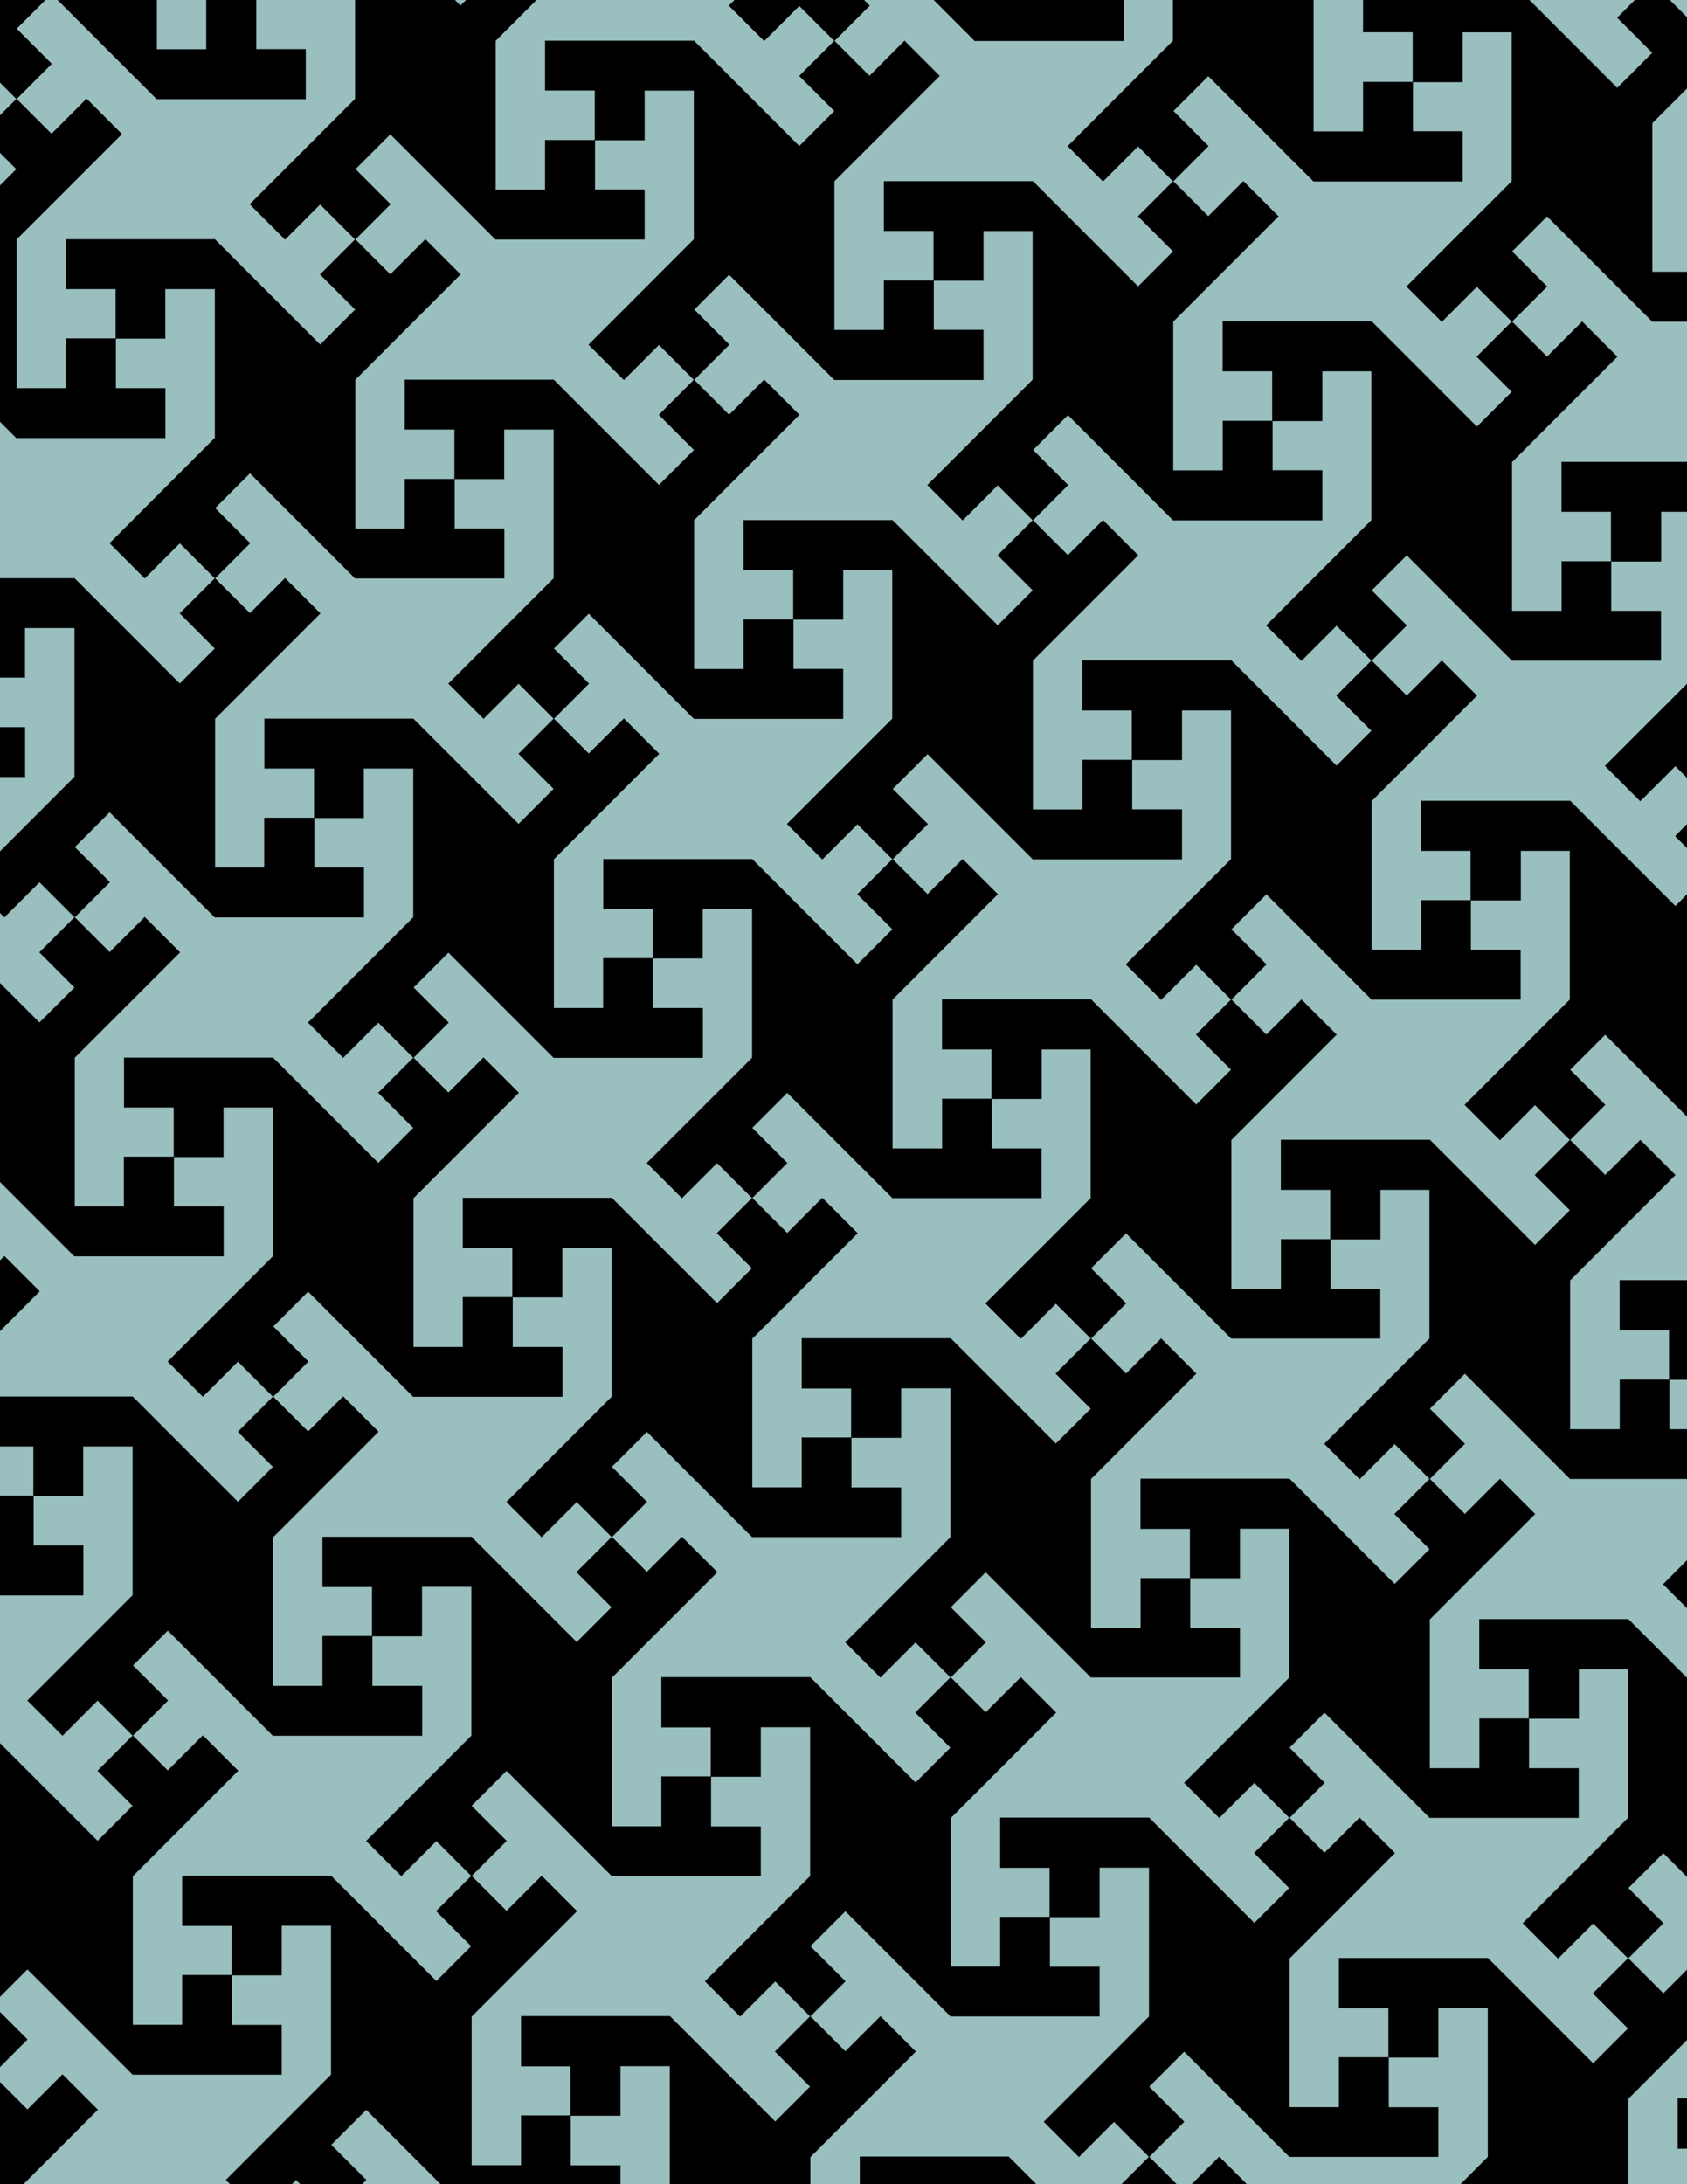 <svg xmlns="http://www.w3.org/2000/svg" xmlns:xlink="http://www.w3.org/1999/xlink" xmlns:inkscape="http://www.inkscape.org/namespaces/inkscape" version="1.1" width="612" height="792" viewBox="0 0 612 792">
<path transform="matrix(.1,0,0,-.1,0,792)" d="M3237.8 3575.6H3777.8V3755.6H3597.8V3935.6H3417.8V3755.6H3237.8V4295.6L3619.6 4677.5 3492.3 4804.7 3365 4677.5 3237.8 4804.7 3110.5 4677.5 3237.8 4550.2 3110.5 4422.9 2728.7 4804.7H2188.7V4624.7H2368.7V4444.7H2548.7V4624.7H2728.7V4084.7L2346.8 3702.9 2474.1 3575.6 2601.4 3702.9 2728.7 3575.6 2855.9 3702.9 2728.7 3830.2 2855.9 3957.5"/>
<path transform="matrix(.1,0,0,-.1,0,792)" stroke-width="1" stroke-linecap="butt" stroke-miterlimit="10" stroke-linejoin="miter" fill="none" stroke="#000000" d="M3237.8 3575.6H3777.8V3755.6H3597.8V3935.6H3417.8V3755.6H3237.8V4295.6L3619.6 4677.5 3492.3 4804.7 3365 4677.5 3237.8 4804.7 3110.5 4677.5 3237.8 4550.2 3110.5 4422.9 2728.7 4804.7H2188.7V4624.7H2368.7V4444.7H2548.7V4624.7H2728.7V4084.7L2346.8 3702.9 2474.1 3575.6 2601.4 3702.9 2728.7 3575.6 2855.9 3702.9 2728.7 3830.2 2855.9 3957.5Z"/>
<path transform="matrix(.1,0,0,-.1,0,792)" d="M3110.5 4422.9 3237.8 4550.2 3110.5 4677.5 3237.8 4804.7 3110.5 4932 2983.2 4804.7 2855.9 4932 3237.8 5313.9V5853.9H3057.8V5673.9H2877.8V5493.9H3057.8V5313.9H2517.8L2135.9 5695.7 2008.7 5568.4 2135.9 5441.1 2008.7 5313.9 2135.9 5186.6 2263.2 5313.9 2390.5 5186.6 2008.7 4804.7V4264.7H2188.7V4444.7H2368.7V4624.7H2188.7V4804.7H2728.7" fill="#99bfbf"/>
<path transform="matrix(.1,0,0,-.1,0,792)" stroke-width="1" stroke-linecap="butt" stroke-miterlimit="10" stroke-linejoin="miter" fill="none" stroke="#000000" d="M3110.5 4422.9 3237.8 4550.2 3110.5 4677.5 3237.8 4804.7 3110.5 4932 2983.2 4804.7 2855.9 4932 3237.8 5313.9V5853.9H3057.8V5673.9H2877.8V5493.9H3057.8V5313.9H2517.8L2135.9 5695.7 2008.7 5568.4 2135.9 5441.1 2008.7 5313.9 2135.9 5186.6 2263.2 5313.9 2390.5 5186.6 2008.7 4804.7V4264.7H2188.7V4444.7H2368.7V4624.7H2188.7V4804.7H2728.7Z"/>
<path transform="matrix(.1,0,0,-.1,0,792)" d="M2855.9 3957.5 2728.7 3830.2 2855.9 3702.9 2728.7 3575.6 2855.9 3448.3 2983.2 3575.6 3110.5 3448.3 2728.7 3066.5V2526.5H2908.7V2706.5H3088.7V2886.5H2908.7V3066.5H3448.7L3830.5 2684.7 3957.8 2811.9 3830.5 2939.2 3957.8 3066.5 3830.5 3193.8 3703.2 3066.5 3575.9 3193.8 3957.8 3575.6V4115.6H3777.8V3935.6H3597.8V3755.6H3777.8V3575.6H3237.8" fill="#99bfbf"/>
<path transform="matrix(.1,0,0,-.1,0,792)" stroke-width="1" stroke-linecap="butt" stroke-miterlimit="10" stroke-linejoin="miter" fill="none" stroke="#000000" d="M2855.9 3957.5 2728.7 3830.2 2855.9 3702.9 2728.7 3575.6 2855.9 3448.3 2983.2 3575.6 3110.5 3448.3 2728.7 3066.5V2526.5H2908.7V2706.5H3088.7V2886.5H2908.7V3066.5H3448.7L3830.5 2684.7 3957.8 2811.9 3830.5 2939.2 3957.8 3066.5 3830.5 3193.8 3703.2 3066.5 3575.9 3193.8 3957.8 3575.6V4115.6H3777.8V3935.6H3597.8V3755.6H3777.8V3575.6H3237.8Z"/>
<path transform="matrix(.1,0,0,-.1,0,792)" d="M2728.7 4084.7V4624.7H2548.7V4444.7H2368.7V4264.7H2548.7V4084.7H2008.7L1626.8 4466.6 1499.5 4339.3 1626.8 4212 1499.5 4084.7 1626.8 3957.5 1754.1 4084.7 1881.4 3957.5 1499.5 3575.6V3035.6H1679.5V3215.6H1859.5V3395.6H1679.5V3575.6H2219.5L2601.4 3193.8 2728.7 3321.1 2601.4 3448.3 2728.7 3575.6 2601.4 3702.9 2474.1 3575.6 2346.8 3702.9" fill="#99bfbf"/>
<path transform="matrix(.1,0,0,-.1,0,792)" stroke-width="1" stroke-linecap="butt" stroke-miterlimit="10" stroke-linejoin="miter" fill="none" stroke="#000000" d="M2728.7 4084.7V4624.7H2548.7V4444.7H2368.7V4264.7H2548.7V4084.7H2008.7L1626.8 4466.6 1499.5 4339.3 1626.8 4212 1499.5 4084.7 1626.8 3957.5 1754.1 4084.7 1881.4 3957.5 1499.5 3575.6V3035.6H1679.5V3215.6H1859.5V3395.6H1679.5V3575.6H2219.5L2601.4 3193.8 2728.7 3321.1 2601.4 3448.3 2728.7 3575.6 2601.4 3702.9 2474.1 3575.6 2346.8 3702.9Z"/>
<path transform="matrix(.1,0,0,-.1,0,792)" d="M3237.8 4295.6V3755.6H3417.8V3935.6H3597.8V4115.6H3417.8V4295.6H3957.8L4339.6 3913.8 4466.9 4041.1 4339.6 4168.3 4466.9 4295.6 4339.6 4422.9 4212.3 4295.6 4085 4422.9 4466.9 4804.7V5344.7H4286.9V5164.7H4106.9V4984.7H4286.9V4804.7H3746.9L3365 5186.6 3237.8 5059.3 3365 4932 3237.8 4804.7 3365 4677.5 3492.3 4804.7 3619.6 4677.5" fill="#99bfbf"/>
<path transform="matrix(.1,0,0,-.1,0,792)" stroke-width="1" stroke-linecap="butt" stroke-miterlimit="10" stroke-linejoin="miter" fill="none" stroke="#000000" d="M3237.8 4295.6V3755.6H3417.8V3935.6H3597.8V4115.6H3417.8V4295.6H3957.8L4339.6 3913.8 4466.9 4041.1 4339.6 4168.3 4466.9 4295.6 4339.6 4422.9 4212.3 4295.6 4085 4422.9 4466.9 4804.7V5344.7H4286.9V5164.7H4106.9V4984.7H4286.9V4804.7H3746.9L3365 5186.6 3237.8 5059.3 3365 4932 3237.8 4804.7 3365 4677.5 3492.3 4804.7 3619.6 4677.5Z"/>
<path transform="matrix(.1,0,0,-.1,0,792)" d="M2548.7 4264.7H2368.7V4444.7H2188.7V4264.7H2008.7V4804.7L2390.5 5186.6 2263.2 5313.9 2135.9 5186.6 2008.7 5313.9 1881.4 5186.6 2008.7 5059.3 1881.4 4932 1499.5 5313.9H959.5V5133.9H1139.5V4953.9H1319.5V5133.9H1499.5V4593.9L1117.7 4212 1245 4084.7 1372.3 4212 1499.5 4084.7 1626.8 4212 1499.5 4339.3 1626.8 4466.6 2008.7 4084.7H2548.7"/>
<path transform="matrix(.1,0,0,-.1,0,792)" stroke-width="1" stroke-linecap="butt" stroke-miterlimit="10" stroke-linejoin="miter" fill="none" stroke="#000000" d="M2548.7 4264.7H2368.7V4444.7H2188.7V4264.7H2008.7V4804.7L2390.5 5186.6 2263.2 5313.9 2135.9 5186.6 2008.7 5313.9 1881.4 5186.6 2008.7 5059.3 1881.4 4932 1499.5 5313.9H959.5V5133.9H1139.5V4953.9H1319.5V5133.9H1499.5V4593.9L1117.7 4212 1245 4084.7 1372.3 4212 1499.5 4084.7 1626.8 4212 1499.5 4339.3 1626.8 4466.6 2008.7 4084.7H2548.7Z"/>
<path transform="matrix(.1,0,0,-.1,0,792)" d="M3237.8 4804.7 3365 4932 3237.8 5059.3 3365 5186.6 3746.9 4804.7H4286.9V4984.7H4106.9V5164.7H3926.9V4984.7H3746.9V5524.7L4128.7 5906.6 4001.4 6033.9 3874.2 5906.6 3746.9 6033.9 3619.6 5906.6 3746.9 5779.3 3619.6 5652 3237.8 6033.9H2697.8V5853.9H2877.8V5673.9H3057.8V5853.9H3237.8V5313.9L2855.9 4932 2983.2 4804.7 3110.5 4932"/>
<path transform="matrix(.1,0,0,-.1,0,792)" stroke-width="1" stroke-linecap="butt" stroke-miterlimit="10" stroke-linejoin="miter" fill="none" stroke="#000000" d="M3237.8 4804.7 3365 4932 3237.8 5059.3 3365 5186.6 3746.9 4804.7H4286.9V4984.7H4106.9V5164.7H3926.9V4984.7H3746.9V5524.7L4128.7 5906.6 4001.4 6033.9 3874.2 5906.6 3746.9 6033.9 3619.6 5906.6 3746.9 5779.3 3619.6 5652 3237.8 6033.9H2697.8V5853.9H2877.8V5673.9H3057.8V5853.9H3237.8V5313.9L2855.9 4932 2983.2 4804.7 3110.5 4932Z"/>
<path transform="matrix(.1,0,0,-.1,0,792)" d="M3417.8 4115.6H3597.8V3935.6H3777.8V4115.6H3957.8V3575.6L3575.9 3193.8 3703.2 3066.5 3830.5 3193.8 3957.8 3066.5 4085 3193.8 3957.8 3321.1 4085 3448.3 4466.9 3066.5H5006.9V3246.5H4826.9V3426.5H4646.9V3246.5H4466.9V3786.5L4848.7 4168.3 4721.4 4295.6 4594.2 4168.3 4466.9 4295.6 4339.6 4168.3 4466.9 4041.1 4339.6 3913.8 3957.8 4295.6H3417.8"/>
<path transform="matrix(.1,0,0,-.1,0,792)" stroke-width="1" stroke-linecap="butt" stroke-miterlimit="10" stroke-linejoin="miter" fill="none" stroke="#000000" d="M3417.8 4115.6H3597.8V3935.6H3777.8V4115.6H3957.8V3575.6L3575.9 3193.8 3703.2 3066.5 3830.5 3193.8 3957.8 3066.5 4085 3193.8 3957.8 3321.1 4085 3448.3 4466.9 3066.5H5006.9V3246.5H4826.9V3426.5H4646.9V3246.5H4466.9V3786.5L4848.7 4168.3 4721.4 4295.6 4594.2 4168.3 4466.9 4295.6 4339.6 4168.3 4466.9 4041.1 4339.6 3913.8 3957.8 4295.6H3417.8Z"/>
<path transform="matrix(.1,0,0,-.1,0,792)" d="M2728.7 3575.6 2601.4 3448.3 2728.7 3321.1 2601.4 3193.8 2219.5 3575.6H1679.5V3395.6H1859.5V3215.6H2039.5V3395.6H2219.5V2855.6L1837.7 2473.8 1965 2346.5 2092.3 2473.8 2219.5 2346.5 2346.8 2473.8 2219.5 2601.1 2346.8 2728.3 2728.7 2346.5H3268.7V2526.5H3088.7V2706.5H2908.7V2526.5H2728.7V3066.5L3110.5 3448.3 2983.2 3575.6 2855.9 3448.3"/>
<path transform="matrix(.1,0,0,-.1,0,792)" stroke-width="1" stroke-linecap="butt" stroke-miterlimit="10" stroke-linejoin="miter" fill="none" stroke="#000000" d="M2728.7 3575.6 2601.4 3448.3 2728.7 3321.1 2601.4 3193.8 2219.5 3575.6H1679.5V3395.6H1859.5V3215.6H2039.5V3395.6H2219.5V2855.6L1837.7 2473.8 1965 2346.5 2092.3 2473.8 2219.5 2346.5 2346.8 2473.8 2219.5 2601.1 2346.8 2728.3 2728.7 2346.5H3268.7V2526.5H3088.7V2706.5H2908.7V2526.5H2728.7V3066.5L3110.5 3448.3 2983.2 3575.6 2855.9 3448.3Z"/>
<path transform="matrix(.1,0,0,-.1,0,792)" d="M2219.5 3395.6H2039.5V3215.6H1859.5V3035.6H2039.5V2855.6H1499.5L1117.7 3237.5 990.398 3110.2 1117.7 2982.9 990.398 2855.6 1117.7 2728.3 1245 2855.6 1372.3 2728.3 990.398 2346.5V1806.5H1170.4V1986.5H1350.4V2166.5H1170.4V2346.5H1710.4L2092.3 1964.7 2219.5 2091.9 2092.3 2219.2 2219.5 2346.5 2092.3 2473.8 1965 2346.5 1837.7 2473.8 2219.5 2855.6" fill="#99bfbf"/>
<path transform="matrix(.1,0,0,-.1,0,792)" stroke-width="1" stroke-linecap="butt" stroke-miterlimit="10" stroke-linejoin="miter" fill="none" stroke="#000000" d="M2219.5 3395.6H2039.5V3215.6H1859.5V3035.6H2039.5V2855.6H1499.5L1117.7 3237.5 990.398 3110.2 1117.7 2982.9 990.398 2855.6 1117.7 2728.3 1245 2855.6 1372.3 2728.3 990.398 2346.5V1806.5H1170.4V1986.5H1350.4V2166.5H1170.4V2346.5H1710.4L2092.3 1964.7 2219.5 2091.9 2092.3 2219.2 2219.5 2346.5 2092.3 2473.8 1965 2346.5 1837.7 2473.8 2219.5 2855.6Z"/>
<path transform="matrix(.1,0,0,-.1,0,792)" d="M3746.9 4984.7H3926.9V5164.7H4106.9V5344.7H3926.9V5524.7H4466.9L4848.7 5142.9 4976 5270.2 4848.7 5397.5 4976 5524.7 4848.7 5652 4721.4 5524.7 4594.2 5652 4976 6033.9V6573.9H4796V6393.9H4616V6213.9H4796V6033.9H4256L3874.2 6415.7 3746.9 6288.4 3874.2 6161.1 3746.9 6033.9 3874.2 5906.6 4001.4 6033.9 4128.7 5906.6 3746.9 5524.7" fill="#99bfbf"/>
<path transform="matrix(.1,0,0,-.1,0,792)" stroke-width="1" stroke-linecap="butt" stroke-miterlimit="10" stroke-linejoin="miter" fill="none" stroke="#000000" d="M3746.9 4984.7H3926.9V5164.7H4106.9V5344.7H3926.9V5524.7H4466.9L4848.7 5142.9 4976 5270.2 4848.7 5397.5 4976 5524.7 4848.7 5652 4721.4 5524.7 4594.2 5652 4976 6033.9V6573.9H4796V6393.9H4616V6213.9H4796V6033.9H4256L3874.2 6415.7 3746.9 6288.4 3874.2 6161.1 3746.9 6033.9 3874.2 5906.6 4001.4 6033.9 4128.7 5906.6 3746.9 5524.7Z"/>
<path transform="matrix(.1,0,0,-.1,0,792)" d="M3057.8 5313.9V5493.9H2877.8V5673.9H2697.8V5493.9H2517.8V6033.9L2899.6 6415.7 2772.3 6543 2645 6415.7 2517.8 6543 2390.5 6415.7 2517.8 6288.4 2390.5 6161.1 2008.7 6543H1468.7V6363H1648.7V6183H1828.7V6363H2008.7V5823L1626.8 5441.1 1754.1 5313.9 1881.4 5441.1 2008.7 5313.9 2135.9 5441.1 2008.7 5568.4 2135.9 5695.7 2517.8 5313.9"/>
<path transform="matrix(.1,0,0,-.1,0,792)" stroke-width="1" stroke-linecap="butt" stroke-miterlimit="10" stroke-linejoin="miter" fill="none" stroke="#000000" d="M3057.8 5313.9V5493.9H2877.8V5673.9H2697.8V5493.9H2517.8V6033.9L2899.6 6415.7 2772.3 6543 2645 6415.7 2517.8 6543 2390.5 6415.7 2517.8 6288.4 2390.5 6161.1 2008.7 6543H1468.7V6363H1648.7V6183H1828.7V6363H2008.7V5823L1626.8 5441.1 1754.1 5313.9 1881.4 5441.1 2008.7 5313.9 2135.9 5441.1 2008.7 5568.4 2135.9 5695.7 2517.8 5313.9Z"/>
<path transform="matrix(.1,0,0,-.1,0,792)" d="M2908.7 3066.5V2886.5H3088.7V2706.5H3268.7V2886.5H3448.7V2346.5L3066.8 1964.7 3194.1 1837.4 3321.4 1964.7 3448.7 1837.4 3575.9 1964.7 3448.7 2091.9 3575.9 2219.2 3957.8 1837.4H4497.8V2017.4H4317.8V2197.4H4137.8V2017.4H3957.8V2557.4L4339.6 2939.2 4212.3 3066.5 4085 2939.2 3957.8 3066.5 3830.5 2939.2 3957.8 2811.9 3830.5 2684.7 3448.7 3066.5"/>
<path transform="matrix(.1,0,0,-.1,0,792)" stroke-width="1" stroke-linecap="butt" stroke-miterlimit="10" stroke-linejoin="miter" fill="none" stroke="#000000" d="M2908.7 3066.5V2886.5H3088.7V2706.5H3268.7V2886.5H3448.7V2346.5L3066.8 1964.7 3194.1 1837.4 3321.4 1964.7 3448.7 1837.4 3575.9 1964.7 3448.7 2091.9 3575.9 2219.2 3957.8 1837.4H4497.8V2017.4H4317.8V2197.4H4137.8V2017.4H3957.8V2557.4L4339.6 2939.2 4212.3 3066.5 4085 2939.2 3957.8 3066.5 3830.5 2939.2 3957.8 2811.9 3830.5 2684.7 3448.7 3066.5Z"/>
<path transform="matrix(.1,0,0,-.1,0,792)" d="M2697.8 5493.9V5673.9H2877.8V5853.9H2697.8V6033.9H3237.8L3619.6 5652 3746.9 5779.3 3619.6 5906.6 3746.9 6033.9 3619.6 6161.1 3492.3 6033.9 3365 6161.1 3746.9 6543V7083H3566.9V6903H3386.9V6723H3566.9V6543H3026.9L2645 6924.8 2517.8 6797.5 2645 6670.2 2517.8 6543 2645 6415.7 2772.3 6543 2899.6 6415.7 2517.8 6033.9V5493.9" fill="#99bfbf"/>
<path transform="matrix(.1,0,0,-.1,0,792)" stroke-width="1" stroke-linecap="butt" stroke-miterlimit="10" stroke-linejoin="miter" fill="none" stroke="#000000" d="M2697.8 5493.9V5673.9H2877.8V5853.9H2697.8V6033.9H3237.8L3619.6 5652 3746.9 5779.3 3619.6 5906.6 3746.9 6033.9 3619.6 6161.1 3492.3 6033.9 3365 6161.1 3746.9 6543V7083H3566.9V6903H3386.9V6723H3566.9V6543H3026.9L2645 6924.8 2517.8 6797.5 2645 6670.2 2517.8 6543 2645 6415.7 2772.3 6543 2899.6 6415.7 2517.8 6033.9V5493.9Z"/>
<path transform="matrix(.1,0,0,-.1,0,792)" d="M2039.5 3035.6H1859.5V3215.6H1679.5V3035.6H1499.5V3575.6L1881.4 3957.5 1754.1 4084.7 1626.8 3957.5 1499.5 4084.7 1372.3 3957.5 1499.5 3830.2 1372.3 3702.9 990.398 4084.7H450.398V3904.7H630.398V3724.7H810.398V3904.7H990.398V3364.7L608.602 2982.9 735.898 2855.6 863.102 2982.9 990.398 2855.6 1117.7 2982.9 990.398 3110.2 1117.7 3237.5 1499.5 2855.6H2039.5"/>
<path transform="matrix(.1,0,0,-.1,0,792)" stroke-width="1" stroke-linecap="butt" stroke-miterlimit="10" stroke-linejoin="miter" fill="none" stroke="#000000" d="M2039.5 3035.6H1859.5V3215.6H1679.5V3035.6H1499.5V3575.6L1881.4 3957.5 1754.1 4084.7 1626.8 3957.5 1499.5 4084.7 1372.3 3957.5 1499.5 3830.2 1372.3 3702.9 990.398 4084.7H450.398V3904.7H630.398V3724.7H810.398V3904.7H990.398V3364.7L608.602 2982.9 735.898 2855.6 863.102 2982.9 990.398 2855.6 1117.7 2982.9 990.398 3110.2 1117.7 3237.5 1499.5 2855.6H2039.5Z"/>
<path transform="matrix(.1,0,0,-.1,0,792)" d="M3926.9 5344.7H4106.9V5164.7H4286.9V5344.7H4466.9V4804.7L4085 4422.9 4212.3 4295.6 4339.6 4422.9 4466.9 4295.6 4594.2 4422.9 4466.9 4550.2 4594.2 4677.5 4976 4295.6H5516V4475.6H5336V4655.6H5156V4475.6H4976V5015.6L5357.8 5397.5 5230.6 5524.7 5103.3 5397.5 4976 5524.7 4848.7 5397.5 4976 5270.2 4848.7 5142.9 4466.9 5524.7H3926.9"/>
<path transform="matrix(.1,0,0,-.1,0,792)" stroke-width="1" stroke-linecap="butt" stroke-miterlimit="10" stroke-linejoin="miter" fill="none" stroke="#000000" d="M3926.9 5344.7H4106.9V5164.7H4286.9V5344.7H4466.9V4804.7L4085 4422.9 4212.3 4295.6 4339.6 4422.9 4466.9 4295.6 4594.2 4422.9 4466.9 4550.2 4594.2 4677.5 4976 4295.6H5516V4475.6H5336V4655.6H5156V4475.6H4976V5015.6L5357.8 5397.5 5230.6 5524.7 5103.3 5397.5 4976 5524.7 4848.7 5397.5 4976 5270.2 4848.7 5142.9 4466.9 5524.7H3926.9Z"/>
<path transform="matrix(.1,0,0,-.1,0,792)" d="M3268.7 2886.5V2706.5H3088.7V2526.5H3268.7V2346.5H2728.7L2346.8 2728.3 2219.5 2601.1 2346.8 2473.8 2219.5 2346.5 2346.8 2219.2 2474.1 2346.5 2601.4 2219.2 2219.5 1837.4V1297.4H2399.5V1477.4H2579.5V1657.4H2399.5V1837.4H2939.5L3321.4 1455.5 3448.7 1582.8 3321.4 1710.1 3448.7 1837.4 3321.4 1964.7 3194.1 1837.4 3066.8 1964.7 3448.7 2346.5V2886.5" fill="#99bfbf"/>
<path transform="matrix(.1,0,0,-.1,0,792)" stroke-width="1" stroke-linecap="butt" stroke-miterlimit="10" stroke-linejoin="miter" fill="none" stroke="#000000" d="M3268.7 2886.5V2706.5H3088.7V2526.5H3268.7V2346.5H2728.7L2346.8 2728.3 2219.5 2601.1 2346.8 2473.8 2219.5 2346.5 2346.8 2219.2 2474.1 2346.5 2601.4 2219.2 2219.5 1837.4V1297.4H2399.5V1477.4H2579.5V1657.4H2399.5V1837.4H2939.5L3321.4 1455.5 3448.7 1582.8 3321.4 1710.1 3448.7 1837.4 3321.4 1964.7 3194.1 1837.4 3066.8 1964.7 3448.7 2346.5V2886.5Z"/>
<path transform="matrix(.1,0,0,-.1,0,792)" d="M2008.7 5313.9 1881.4 5441.1 1754.1 5313.9 1626.8 5441.1 2008.7 5823V6363H1828.7V6183H1648.7V6003H1828.7V5823H1288.7L906.801 6204.8 779.5 6077.5 906.801 5950.2 779.5 5823 906.801 5695.7 1034.1 5823 1161.4 5695.7 779.5 5313.9V4773.9H959.5V4953.9H1139.5V5133.9H959.5V5313.9H1499.5L1881.4 4932 2008.7 5059.3 1881.4 5186.6" fill="#99bfbf"/>
<path transform="matrix(.1,0,0,-.1,0,792)" stroke-width="1" stroke-linecap="butt" stroke-miterlimit="10" stroke-linejoin="miter" fill="none" stroke="#000000" d="M2008.7 5313.9 1881.4 5441.1 1754.1 5313.9 1626.8 5441.1 2008.7 5823V6363H1828.7V6183H1648.7V6003H1828.7V5823H1288.7L906.801 6204.8 779.5 6077.5 906.801 5950.2 779.5 5823 906.801 5695.7 1034.1 5823 1161.4 5695.7 779.5 5313.9V4773.9H959.5V4953.9H1139.5V5133.9H959.5V5313.9H1499.5L1881.4 4932 2008.7 5059.3 1881.4 5186.6Z"/>
<path transform="matrix(.1,0,0,-.1,0,792)" d="M3957.8 3066.5 4085 2939.2 4212.3 3066.5 4339.6 2939.2 3957.8 2557.4V2017.4H4137.8V2197.4H4317.8V2377.4H4137.8V2557.4H4677.8L5059.6 2175.5 5186.9 2302.8 5059.6 2430.1 5186.9 2557.4 5059.6 2684.7 4932.3 2557.4 4805 2684.7 5186.9 3066.5V3606.5H5006.9V3426.5H4826.9V3246.5H5006.9V3066.5H4466.9L4085 3448.3 3957.8 3321.1 4085 3193.8" fill="#99bfbf"/>
<path transform="matrix(.1,0,0,-.1,0,792)" stroke-width="1" stroke-linecap="butt" stroke-miterlimit="10" stroke-linejoin="miter" fill="none" stroke="#000000" d="M3957.8 3066.5 4085 2939.2 4212.3 3066.5 4339.6 2939.2 3957.8 2557.4V2017.4H4137.8V2197.4H4317.8V2377.4H4137.8V2557.4H4677.8L5059.6 2175.5 5186.9 2302.8 5059.6 2430.1 5186.9 2557.4 5059.6 2684.7 4932.3 2557.4 4805 2684.7 5186.9 3066.5V3606.5H5006.9V3426.5H4826.9V3246.5H5006.9V3066.5H4466.9L4085 3448.3 3957.8 3321.1 4085 3193.8Z"/>
<path transform="matrix(.1,0,0,-.1,0,792)" d="M1828.7 5823V6003H1648.7V6183H1468.7V6003H1288.7V6543L1670.5 6924.8 1543.2 7052.1 1415.9 6924.8 1288.7 7052.1 1161.4 6924.8 1288.7 6797.5 1161.4 6670.2 779.5 7052.1H239.5V6872.1H419.5V6692.1H599.5V6872.1H779.5V6332.1L397.699 5950.2 525 5823 652.301 5950.2 779.5 5823 906.801 5950.2 779.5 6077.5 906.801 6204.8 1288.7 5823"/>
<path transform="matrix(.1,0,0,-.1,0,792)" stroke-width="1" stroke-linecap="butt" stroke-miterlimit="10" stroke-linejoin="miter" fill="none" stroke="#000000" d="M1828.7 5823V6003H1648.7V6183H1468.7V6003H1288.7V6543L1670.5 6924.8 1543.2 7052.1 1415.9 6924.8 1288.7 7052.1 1161.4 6924.8 1288.7 6797.5 1161.4 6670.2 779.5 7052.1H239.5V6872.1H419.5V6692.1H599.5V6872.1H779.5V6332.1L397.699 5950.2 525 5823 652.301 5950.2 779.5 5823 906.801 5950.2 779.5 6077.5 906.801 6204.8 1288.7 5823Z"/>
<path transform="matrix(.1,0,0,-.1,0,792)" d="M4137.8 2557.4V2377.4H4317.8V2197.4H4497.8V2377.4H4677.8V1837.4L4295.9 1455.5 4423.2 1328.3 4550.5 1455.5 4677.8 1328.3 4805 1455.5 4677.8 1582.8 4805 1710.1 5186.9 1328.3H5726.9V1508.3H5546.9V1688.3H5366.9V1508.3H5186.9V2048.3L5568.7 2430.1 5441.4 2557.4 5314.2 2430.1 5186.9 2557.4 5059.6 2430.1 5186.9 2302.8 5059.6 2175.5 4677.8 2557.4"/>
<path transform="matrix(.1,0,0,-.1,0,792)" stroke-width="1" stroke-linecap="butt" stroke-miterlimit="10" stroke-linejoin="miter" fill="none" stroke="#000000" d="M4137.8 2557.4V2377.4H4317.8V2197.4H4497.8V2377.4H4677.8V1837.4L4295.9 1455.5 4423.2 1328.3 4550.5 1455.5 4677.8 1328.3 4805 1455.5 4677.8 1582.8 4805 1710.1 5186.9 1328.3H5726.9V1508.3H5546.9V1688.3H5366.9V1508.3H5186.9V2048.3L5568.7 2430.1 5441.4 2557.4 5314.2 2430.1 5186.9 2557.4 5059.6 2430.1 5186.9 2302.8 5059.6 2175.5 4677.8 2557.4Z"/>
<path transform="matrix(.1,0,0,-.1,0,792)" d="M4256 6033.9H4796V6213.9H4616V6393.9H4436V6213.9H4256V6753.9L4637.8 7135.7 4510.6 7263 4383.3 7135.7 4256 7263 4128.7 7135.7 4256 7008.4 4128.7 6881.1 3746.9 7263H3206.9V7083H3386.9V6903H3566.9V7083H3746.9V6543L3365 6161.1 3492.3 6033.9 3619.6 6161.1 3746.9 6033.9 3874.2 6161.1 3746.9 6288.4 3874.2 6415.7"/>
<path transform="matrix(.1,0,0,-.1,0,792)" stroke-width="1" stroke-linecap="butt" stroke-miterlimit="10" stroke-linejoin="miter" fill="none" stroke="#000000" d="M4256 6033.9H4796V6213.9H4616V6393.9H4436V6213.9H4256V6753.9L4637.8 7135.7 4510.6 7263 4383.3 7135.7 4256 7263 4128.7 7135.7 4256 7008.4 4128.7 6881.1 3746.9 7263H3206.9V7083H3386.9V6903H3566.9V7083H3746.9V6543L3365 6161.1 3492.3 6033.9 3619.6 6161.1 3746.9 6033.9 3874.2 6161.1 3746.9 6288.4 3874.2 6415.7Z"/>
<path transform="matrix(.1,0,0,-.1,0,792)" d="M1710.4 2346.5H1170.4V2166.5H1350.4V1986.5H1530.4V2166.5H1710.4V1626.5L1328.6 1244.7 1455.9 1117.4 1583.1 1244.7 1710.4 1117.4 1837.7 1244.7 1710.4 1371.9 1837.7 1499.2 2219.5 1117.4H2759.5V1297.4H2579.5V1477.4H2399.5V1297.4H2219.5V1837.4L2601.4 2219.2 2474.1 2346.5 2346.8 2219.2 2219.5 2346.5 2092.3 2219.2 2219.5 2091.9 2092.3 1964.7"/>
<path transform="matrix(.1,0,0,-.1,0,792)" stroke-width="1" stroke-linecap="butt" stroke-miterlimit="10" stroke-linejoin="miter" fill="none" stroke="#000000" d="M1710.4 2346.5H1170.4V2166.5H1350.4V1986.5H1530.4V2166.5H1710.4V1626.5L1328.6 1244.7 1455.9 1117.4 1583.1 1244.7 1710.4 1117.4 1837.7 1244.7 1710.4 1371.9 1837.7 1499.2 2219.5 1117.4H2759.5V1297.4H2579.5V1477.4H2399.5V1297.4H2219.5V1837.4L2601.4 2219.2 2474.1 2346.5 2346.8 2219.2 2219.5 2346.5 2092.3 2219.2 2219.5 2091.9 2092.3 1964.7Z"/>
<path transform="matrix(.1,0,0,-.1,0,792)" d="M2390.5 6161.1 2517.8 6288.4 2390.5 6415.7 2517.8 6543 2390.5 6670.2 2263.2 6543 2135.9 6670.2 2517.8 7052.1V7592.1H2337.8V7412.1H2157.8V7232.1H2337.8V7052.1H1797.8L1415.9 7433.9 1288.7 7306.6 1415.9 7179.4 1288.7 7052.1 1415.9 6924.8 1543.2 7052.1 1670.5 6924.8 1288.7 6543V6003H1468.7V6183H1648.7V6363H1468.7V6543H2008.7" fill="#99bfbf"/>
<path transform="matrix(.1,0,0,-.1,0,792)" stroke-width="1" stroke-linecap="butt" stroke-miterlimit="10" stroke-linejoin="miter" fill="none" stroke="#000000" d="M2390.5 6161.1 2517.8 6288.4 2390.5 6415.7 2517.8 6543 2390.5 6670.2 2263.2 6543 2135.9 6670.2 2517.8 7052.1V7592.1H2337.8V7412.1H2157.8V7232.1H2337.8V7052.1H1797.8L1415.9 7433.9 1288.7 7306.6 1415.9 7179.4 1288.7 7052.1 1415.9 6924.8 1543.2 7052.1 1670.5 6924.8 1288.7 6543V6003H1468.7V6183H1648.7V6363H1468.7V6543H2008.7Z"/>
<path transform="matrix(.1,0,0,-.1,0,792)" d="M3575.9 2219.2 3448.7 2091.9 3575.9 1964.7 3448.7 1837.4 3575.9 1710.1 3703.2 1837.4 3830.5 1710.1 3448.7 1328.3V788.301H3628.7V968.301H3808.7V1148.3H3628.7V1328.3H4168.7L4550.5 946.398 4677.8 1073.7 4550.5 1201 4677.8 1328.3 4550.5 1455.5 4423.2 1328.3 4295.9 1455.5 4677.8 1837.4V2377.4H4497.8V2197.4H4317.8V2017.4H4497.8V1837.4H3957.8" fill="#99bfbf"/>
<path transform="matrix(.1,0,0,-.1,0,792)" stroke-width="1" stroke-linecap="butt" stroke-miterlimit="10" stroke-linejoin="miter" fill="none" stroke="#000000" d="M3575.9 2219.2 3448.7 2091.9 3575.9 1964.7 3448.7 1837.4 3575.9 1710.1 3703.2 1837.4 3830.5 1710.1 3448.7 1328.3V788.301H3628.7V968.301H3808.7V1148.3H3628.7V1328.3H4168.7L4550.5 946.398 4677.8 1073.7 4550.5 1201 4677.8 1328.3 4550.5 1455.5 4423.2 1328.3 4295.9 1455.5 4677.8 1837.4V2377.4H4497.8V2197.4H4317.8V2017.4H4497.8V1837.4H3957.8Z"/>
<path transform="matrix(.1,0,0,-.1,0,792)" d="M4256 6213.9H4436V6393.9H4616V6573.9H4436V6753.9H4976L5357.8 6372 5485.1 6499.3 5357.8 6626.6 5485.1 6753.9 5357.8 6881.1 5230.6 6753.9 5103.3 6881.1 5485.1 7263V7803H5305.1V7623H5125.1V7443H5305.1V7263H4765.1L4383.3 7644.8 4256 7517.5 4383.3 7390.2 4256 7263 4383.3 7135.7 4510.6 7263 4637.8 7135.7 4256 6753.9" fill="#99bfbf"/>
<path transform="matrix(.1,0,0,-.1,0,792)" stroke-width="1" stroke-linecap="butt" stroke-miterlimit="10" stroke-linejoin="miter" fill="none" stroke="#000000" d="M4256 6213.9H4436V6393.9H4616V6573.9H4436V6753.9H4976L5357.8 6372 5485.1 6499.3 5357.8 6626.6 5485.1 6753.9 5357.8 6881.1 5230.6 6753.9 5103.3 6881.1 5485.1 7263V7803H5305.1V7623H5125.1V7443H5305.1V7263H4765.1L4383.3 7644.8 4256 7517.5 4383.3 7390.2 4256 7263 4383.3 7135.7 4510.6 7263 4637.8 7135.7 4256 6753.9Z"/>
<path transform="matrix(.1,0,0,-.1,0,792)" d="M1499.5 5133.9H1319.5V4953.9H1139.5V4773.9H1319.5V4593.9H779.5L397.699 4975.7 270.398 4848.4 397.699 4721.1 270.398 4593.9 397.699 4466.6 525 4593.9 652.301 4466.6 270.398 4084.7V3544.7H450.398V3724.7H630.398V3904.7H450.398V4084.7H990.398L1372.3 3702.9 1499.5 3830.2 1372.3 3957.5 1499.5 4084.7 1372.3 4212 1245 4084.7 1117.7 4212 1499.5 4593.9" fill="#99bfbf"/>
<path transform="matrix(.1,0,0,-.1,0,792)" stroke-width="1" stroke-linecap="butt" stroke-miterlimit="10" stroke-linejoin="miter" fill="none" stroke="#000000" d="M1499.5 5133.9H1319.5V4953.9H1139.5V4773.9H1319.5V4593.9H779.5L397.699 4975.7 270.398 4848.4 397.699 4721.1 270.398 4593.9 397.699 4466.6 525 4593.9 652.301 4466.6 270.398 4084.7V3544.7H450.398V3724.7H630.398V3904.7H450.398V4084.7H990.398L1372.3 3702.9 1499.5 3830.2 1372.3 3957.5 1499.5 4084.7 1372.3 4212 1245 4084.7 1117.7 4212 1499.5 4593.9Z"/>
<path transform="matrix(.1,0,0,-.1,0,792)" d="M1530.4 2166.5V1986.5H1350.4V1806.5H1530.4V1626.5H990.398L608.602 2008.3 481.301 1881.1 608.602 1753.8 481.301 1626.5 608.602 1499.2 735.898 1626.5 863.102 1499.2 481.301 1117.4V577.398H661.301V757.398H841.301V937.398H661.301V1117.4H1201.3L1583.1 735.5 1710.4 862.801 1583.1 990.102 1710.4 1117.4 1583.1 1244.7 1455.9 1117.4 1328.6 1244.7 1710.4 1626.5V2166.5" fill="#99bfbf"/>
<path transform="matrix(.1,0,0,-.1,0,792)" stroke-width="1" stroke-linecap="butt" stroke-miterlimit="10" stroke-linejoin="miter" fill="none" stroke="#000000" d="M1530.4 2166.5V1986.5H1350.4V1806.5H1530.4V1626.5H990.398L608.602 2008.3 481.301 1881.1 608.602 1753.8 481.301 1626.5 608.602 1499.2 735.898 1626.5 863.102 1499.2 481.301 1117.4V577.398H661.301V757.398H841.301V937.398H661.301V1117.4H1201.3L1583.1 735.5 1710.4 862.801 1583.1 990.102 1710.4 1117.4 1583.1 1244.7 1455.9 1117.4 1328.6 1244.7 1710.4 1626.5V2166.5Z"/>
<path transform="matrix(.1,0,0,-.1,0,792)" d="M4466.9 3246.5H4646.9V3426.5H4826.9V3606.5H4646.9V3786.5H5186.9L5568.7 3404.7 5696 3531.9 5568.7 3659.2 5696 3786.5 5568.7 3913.8 5441.4 3786.5 5314.2 3913.8 5696 4295.6V4835.6H5516V4655.6H5336V4475.6H5516V4295.6H4976L4594.2 4677.5 4466.9 4550.2 4594.2 4422.9 4466.9 4295.6 4594.2 4168.3 4721.4 4295.6 4848.7 4168.3 4466.9 3786.5" fill="#99bfbf"/>
<path transform="matrix(.1,0,0,-.1,0,792)" stroke-width="1" stroke-linecap="butt" stroke-miterlimit="10" stroke-linejoin="miter" fill="none" stroke="#000000" d="M4466.9 3246.5H4646.9V3426.5H4826.9V3606.5H4646.9V3786.5H5186.9L5568.7 3404.7 5696 3531.9 5568.7 3659.2 5696 3786.5 5568.7 3913.8 5441.4 3786.5 5314.2 3913.8 5696 4295.6V4835.6H5516V4655.6H5336V4475.6H5516V4295.6H4976L4594.2 4677.5 4466.9 4550.2 4594.2 4422.9 4466.9 4295.6 4594.2 4168.3 4721.4 4295.6 4848.7 4168.3 4466.9 3786.5Z"/>
<path transform="matrix(.1,0,0,-.1,0,792)" d="M1372.3 2728.3 1245 2855.6 1117.7 2728.3 990.398 2855.6 863.102 2728.3 990.398 2601.1 863.102 2473.8 481.301 2855.6H-58.699V2675.6H121.301V2495.6H301.301V2675.6H481.301V2135.6L99.5 1753.8 226.699 1626.5 354 1753.8 481.301 1626.5 608.602 1753.8 481.301 1881.1 608.602 2008.3 990.398 1626.5H1530.4V1806.5H1350.4V1986.5H1170.4V1806.5H990.398V2346.5"/>
<path transform="matrix(.1,0,0,-.1,0,792)" stroke-width="1" stroke-linecap="butt" stroke-miterlimit="10" stroke-linejoin="miter" fill="none" stroke="#000000" d="M1372.3 2728.3 1245 2855.6 1117.7 2728.3 990.398 2855.6 863.102 2728.3 990.398 2601.1 863.102 2473.8 481.301 2855.6H-58.699V2675.6H121.301V2495.6H301.301V2675.6H481.301V2135.6L99.5 1753.8 226.699 1626.5 354 1753.8 481.301 1626.5 608.602 1753.8 481.301 1881.1 608.602 2008.3 990.398 1626.5H1530.4V1806.5H1350.4V1986.5H1170.4V1806.5H990.398V2346.5Z"/>
<path transform="matrix(.1,0,0,-.1,0,792)" d="M4594.2 5652 4721.4 5524.7 4848.7 5652 4976 5524.7 5103.3 5652 4976 5779.3 5103.3 5906.6 5485.1 5524.7H6025.1V5704.7H5845.1V5884.7H5665.1V5704.7H5485.1V6244.7L5867 6626.6 5739.7 6753.9 5612.4 6626.6 5485.1 6753.9 5357.8 6626.6 5485.1 6499.3 5357.8 6372 4976 6753.9H4436V6573.9H4616V6393.9H4796V6573.9H4976V6033.9"/>
<path transform="matrix(.1,0,0,-.1,0,792)" stroke-width="1" stroke-linecap="butt" stroke-miterlimit="10" stroke-linejoin="miter" fill="none" stroke="#000000" d="M4594.2 5652 4721.4 5524.7 4848.7 5652 4976 5524.7 5103.3 5652 4976 5779.3 5103.3 5906.6 5485.1 5524.7H6025.1V5704.7H5845.1V5884.7H5665.1V5704.7H5485.1V6244.7L5867 6626.6 5739.7 6753.9 5612.4 6626.6 5485.1 6753.9 5357.8 6626.6 5485.1 6499.3 5357.8 6372 4976 6753.9H4436V6573.9H4616V6393.9H4796V6573.9H4976V6033.9Z"/>
<path transform="matrix(.1,0,0,-.1,0,792)" d="M1319.5 4773.9H1139.5V4953.9H959.5V4773.9H779.5V5313.9L1161.4 5695.7 1034.1 5823 906.801 5695.7 779.5 5823 652.301 5695.7 779.5 5568.4 652.301 5441.1 270.398 5823H-269.602V5643H-89.602V5463H90.398V5643H270.398V5103L-111.398 4721.1 15.898 4593.9 143.102 4721.1 270.398 4593.9 397.699 4721.1 270.398 4848.4 397.699 4975.7 779.5 4593.9H1319.5"/>
<path transform="matrix(.1,0,0,-.1,0,792)" stroke-width="1" stroke-linecap="butt" stroke-miterlimit="10" stroke-linejoin="miter" fill="none" stroke="#000000" d="M1319.5 4773.9H1139.5V4953.9H959.5V4773.9H779.5V5313.9L1161.4 5695.7 1034.1 5823 906.801 5695.7 779.5 5823 652.301 5695.7 779.5 5568.4 652.301 5441.1 270.398 5823H-269.602V5643H-89.602V5463H90.398V5643H270.398V5103L-111.398 4721.1 15.898 4593.9 143.102 4721.1 270.398 4593.9 397.699 4721.1 270.398 4848.4 397.699 4975.7 779.5 4593.9H1319.5Z"/>
<path transform="matrix(.1,0,0,-.1,0,792)" d="M4646.9 3606.5H4826.9V3426.5H5006.9V3606.5H5186.9V3066.5L4805 2684.7 4932.3 2557.4 5059.6 2684.7 5186.9 2557.4 5314.2 2684.7 5186.9 2811.9 5314.2 2939.2 5696 2557.4H6236V2737.4H6056V2917.4H5876V2737.4H5696V3277.4L6077.8 3659.2 5950.6 3786.5 5823.3 3659.2 5696 3786.5 5568.7 3659.2 5696 3531.9 5568.7 3404.7 5186.9 3786.5H4646.9"/>
<path transform="matrix(.1,0,0,-.1,0,792)" stroke-width="1" stroke-linecap="butt" stroke-miterlimit="10" stroke-linejoin="miter" fill="none" stroke="#000000" d="M4646.9 3606.5H4826.9V3426.5H5006.9V3606.5H5186.9V3066.5L4805 2684.7 4932.3 2557.4 5059.6 2684.7 5186.9 2557.4 5314.2 2684.7 5186.9 2811.9 5314.2 2939.2 5696 2557.4H6236V2737.4H6056V2917.4H5876V2737.4H5696V3277.4L6077.8 3659.2 5950.6 3786.5 5823.3 3659.2 5696 3786.5 5568.7 3659.2 5696 3531.9 5568.7 3404.7 5186.9 3786.5H4646.9Z"/>
<path transform="matrix(.1,0,0,-.1,0,792)" d="M3566.9 6543V6723H3386.9V6903H3206.9V6723H3026.9V7263L3408.7 7644.8 3281.4 7772.1 3154.2 7644.8 3026.9 7772.1 2899.6 7644.8 3026.9 7517.5 2899.6 7390.2 2517.8 7772.1H1977.8V7592.1H2157.8V7412.1H2337.8V7592.1H2517.8V7052.1L2135.9 6670.2 2263.2 6543 2390.5 6670.2 2517.8 6543 2645 6670.2 2517.8 6797.5 2645 6924.8 3026.9 6543"/>
<path transform="matrix(.1,0,0,-.1,0,792)" stroke-width="1" stroke-linecap="butt" stroke-miterlimit="10" stroke-linejoin="miter" fill="none" stroke="#000000" d="M3566.9 6543V6723H3386.9V6903H3206.9V6723H3026.9V7263L3408.7 7644.8 3281.4 7772.1 3154.2 7644.8 3026.9 7772.1 2899.6 7644.8 3026.9 7517.5 2899.6 7390.2 2517.8 7772.1H1977.8V7592.1H2157.8V7412.1H2337.8V7592.1H2517.8V7052.1L2135.9 6670.2 2263.2 6543 2390.5 6670.2 2517.8 6543 2645 6670.2 2517.8 6797.5 2645 6924.8 3026.9 6543Z"/>
<path transform="matrix(.1,0,0,-.1,0,792)" d="M2399.5 1837.4V1657.4H2579.5V1477.4H2759.5V1657.4H2939.5V1117.4L2557.7 735.5 2685 608.301 2812.3 735.5 2939.5 608.301 3066.8 735.5 2939.5 862.801 3066.8 990.102 3448.7 608.301H3988.7V788.301H3808.7V968.301H3628.7V788.301H3448.7V1328.3L3830.5 1710.1 3703.2 1837.4 3575.9 1710.1 3448.7 1837.4 3321.4 1710.1 3448.7 1582.8 3321.4 1455.5 2939.5 1837.4"/>
<path transform="matrix(.1,0,0,-.1,0,792)" stroke-width="1" stroke-linecap="butt" stroke-miterlimit="10" stroke-linejoin="miter" fill="none" stroke="#000000" d="M2399.5 1837.4V1657.4H2579.5V1477.4H2759.5V1657.4H2939.5V1117.4L2557.7 735.5 2685 608.301 2812.3 735.5 2939.5 608.301 3066.8 735.5 2939.5 862.801 3066.8 990.102 3448.7 608.301H3988.7V788.301H3808.7V968.301H3628.7V788.301H3448.7V1328.3L3830.5 1710.1 3703.2 1837.4 3575.9 1710.1 3448.7 1837.4 3321.4 1710.1 3448.7 1582.8 3321.4 1455.5 2939.5 1837.4Z"/>
<path transform="matrix(.1,0,0,-.1,0,792)" d="M1161.4 6670.2 1288.7 6797.5 1161.4 6924.8 1288.7 7052.1 1161.4 7179.4 1034.1 7052.1 906.801 7179.4 1288.7 7561.2V8101.2H1108.7V7921.2H928.699V7741.2H1108.7V7561.2H568.699L186.801 7943 59.5 7815.8 186.801 7688.5 59.5 7561.2 186.801 7433.9 314.102 7561.2 441.398 7433.9 59.5 7052.1V6512.1H239.5V6692.1H419.5V6872.1H239.5V7052.1H779.5" fill="#99bfbf"/>
<path transform="matrix(.1,0,0,-.1,0,792)" stroke-width="1" stroke-linecap="butt" stroke-miterlimit="10" stroke-linejoin="miter" fill="none" stroke="#000000" d="M1161.4 6670.2 1288.7 6797.5 1161.4 6924.8 1288.7 7052.1 1161.4 7179.4 1034.1 7052.1 906.801 7179.4 1288.7 7561.2V8101.2H1108.7V7921.2H928.699V7741.2H1108.7V7561.2H568.699L186.801 7943 59.5 7815.8 186.801 7688.5 59.5 7561.2 186.801 7433.9 314.102 7561.2 441.398 7433.9 59.5 7052.1V6512.1H239.5V6692.1H419.5V6872.1H239.5V7052.1H779.5Z"/>
<path transform="matrix(.1,0,0,-.1,0,792)" d="M3206.9 6723V6903H3386.9V7083H3206.9V7263H3746.9L4128.7 6881.1 4256 7008.4 4128.7 7135.7 4256 7263 4128.7 7390.2 4001.4 7263 3874.2 7390.2 4256 7772.1V8312.1H4076V8132.1H3896V7952.1H4076V7772.1H3536L3154.2 8153.9 3026.9 8026.6 3154.2 7899.4 3026.9 7772.1 3154.2 7644.8 3281.4 7772.1 3408.7 7644.8 3026.9 7263V6723" fill="#99bfbf"/>
<path transform="matrix(.1,0,0,-.1,0,792)" stroke-width="1" stroke-linecap="butt" stroke-miterlimit="10" stroke-linejoin="miter" fill="none" stroke="#000000" d="M3206.9 6723V6903H3386.9V7083H3206.9V7263H3746.9L4128.7 6881.1 4256 7008.4 4128.7 7135.7 4256 7263 4128.7 7390.2 4001.4 7263 3874.2 7390.2 4256 7772.1V8312.1H4076V8132.1H3896V7952.1H4076V7772.1H3536L3154.2 8153.9 3026.9 8026.6 3154.2 7899.4 3026.9 7772.1 3154.2 7644.8 3281.4 7772.1 3408.7 7644.8 3026.9 7263V6723Z"/>
<path transform="matrix(.1,0,0,-.1,0,792)" d="M4805 1710.1 4677.8 1582.8 4805 1455.5 4677.8 1328.3 4805 1201 4932.3 1328.3 5059.6 1201 4677.8 819.102V279.102H4857.8V459.102H5037.8V639.102H4857.8V819.102H5397.8L5779.6 437.301 5906.9 564.602 5779.6 691.898 5906.9 819.102 5779.6 946.398 5652.3 819.102 5525 946.398 5906.9 1328.3V1868.3H5726.9V1688.3H5546.9V1508.3H5726.9V1328.3H5186.9" fill="#99bfbf"/>
<path transform="matrix(.1,0,0,-.1,0,792)" stroke-width="1" stroke-linecap="butt" stroke-miterlimit="10" stroke-linejoin="miter" fill="none" stroke="#000000" d="M4805 1710.1 4677.8 1582.8 4805 1455.5 4677.8 1328.3 4805 1201 4932.3 1328.3 5059.6 1201 4677.8 819.102V279.102H4857.8V459.102H5037.8V639.102H4857.8V819.102H5397.8L5779.6 437.301 5906.9 564.602 5779.6 691.898 5906.9 819.102 5779.6 946.398 5652.3 819.102 5525 946.398 5906.9 1328.3V1868.3H5726.9V1688.3H5546.9V1508.3H5726.9V1328.3H5186.9Z"/>
<path transform="matrix(.1,0,0,-.1,0,792)" d="M2759.5 1657.4V1477.4H2579.5V1297.4H2759.5V1117.4H2219.5L1837.7 1499.2 1710.4 1371.9 1837.7 1244.7 1710.4 1117.4 1837.7 990.102 1965 1117.4 2092.3 990.102 1710.4 608.301V68.301H1890.4V248.301H2070.4V428.301H1890.4V608.301H2430.4L2812.3 226.398 2939.5 353.699 2812.3 481 2939.5 608.301 2812.3 735.5 2685 608.301 2557.7 735.5 2939.5 1117.4V1657.4" fill="#99bfbf"/>
<path transform="matrix(.1,0,0,-.1,0,792)" stroke-width="1" stroke-linecap="butt" stroke-miterlimit="10" stroke-linejoin="miter" fill="none" stroke="#000000" d="M2759.5 1657.4V1477.4H2579.5V1297.4H2759.5V1117.4H2219.5L1837.7 1499.2 1710.4 1371.9 1837.7 1244.7 1710.4 1117.4 1837.7 990.102 1965 1117.4 2092.3 990.102 1710.4 608.301V68.301H1890.4V248.301H2070.4V428.301H1890.4V608.301H2430.4L2812.3 226.398 2939.5 353.699 2812.3 481 2939.5 608.301 2812.3 735.5 2685 608.301 2557.7 735.5 2939.5 1117.4V1657.4Z"/>
<path transform="matrix(.1,0,0,-.1,0,792)" d="M990.398 3904.7H810.398V3724.7H630.398V3544.7H810.398V3364.7H270.398L-111.398 3746.6-238.699 3619.3-111.398 3492-238.699 3364.7-111.398 3237.5 15.898 3364.7 143.102 3237.5-238.699 2855.6V2315.6H-58.699V2495.6H121.301V2675.6H-58.699V2855.6H481.301L863.102 2473.8 990.398 2601.1 863.102 2728.3 990.398 2855.6 863.102 2982.9 735.898 2855.6 608.602 2982.9 990.398 3364.7" fill="#99bfbf"/>
<path transform="matrix(.1,0,0,-.1,0,792)" stroke-width="1" stroke-linecap="butt" stroke-miterlimit="10" stroke-linejoin="miter" fill="none" stroke="#000000" d="M990.398 3904.7H810.398V3724.7H630.398V3544.7H810.398V3364.7H270.398L-111.398 3746.6-238.699 3619.3-111.398 3492-238.699 3364.7-111.398 3237.5 15.898 3364.7 143.102 3237.5-238.699 2855.6V2315.6H-58.699V2495.6H121.301V2675.6H-58.699V2855.6H481.301L863.102 2473.8 990.398 2601.1 863.102 2728.3 990.398 2855.6 863.102 2982.9 735.898 2855.6 608.602 2982.9 990.398 3364.7Z"/>
<path transform="matrix(.1,0,0,-.1,0,792)" d="M4976 4475.6H5156V4655.6H5336V4835.6H5156V5015.6H5696L6077.8 4633.8 6205.1 4761.1 6077.8 4888.3 6205.1 5015.6 6077.8 5142.9 5950.6 5015.6 5823.3 5142.9 6205.1 5524.7V6064.7H6025.1V5884.7H5845.1V5704.7H6025.1V5524.7H5485.1L5103.3 5906.6 4976 5779.3 5103.3 5652 4976 5524.7 5103.3 5397.5 5230.6 5524.7 5357.8 5397.5 4976 5015.6" fill="#99bfbf"/>
<path transform="matrix(.1,0,0,-.1,0,792)" stroke-width="1" stroke-linecap="butt" stroke-miterlimit="10" stroke-linejoin="miter" fill="none" stroke="#000000" d="M4976 4475.6H5156V4655.6H5336V4835.6H5156V5015.6H5696L6077.8 4633.8 6205.1 4761.1 6077.8 4888.3 6205.1 5015.6 6077.8 5142.9 5950.6 5015.6 5823.3 5142.9 6205.1 5524.7V6064.7H6025.1V5884.7H5845.1V5704.7H6025.1V5524.7H5485.1L5103.3 5906.6 4976 5779.3 5103.3 5652 4976 5524.7 5103.3 5397.5 5230.6 5524.7 5357.8 5397.5 4976 5015.6Z"/>
<path transform="matrix(.1,0,0,-.1,0,792)" d="M2337.8 7052.1V7232.1H2157.8V7412.1H1977.8V7232.1H1797.8V7772.1L2179.6 8153.9 2052.3 8281.2 1925 8153.9 1797.8 8281.2 1670.5 8153.9 1797.8 8026.6 1670.5 7899.4 1288.7 8281.2H748.699V8101.2H928.699V7921.2H1108.7V8101.2H1288.7V7561.2L906.801 7179.4 1034.1 7052.1 1161.4 7179.4 1288.7 7052.1 1415.9 7179.4 1288.7 7306.6 1415.9 7433.9 1797.8 7052.1"/>
<path transform="matrix(.1,0,0,-.1,0,792)" stroke-width="1" stroke-linecap="butt" stroke-miterlimit="10" stroke-linejoin="miter" fill="none" stroke="#000000" d="M2337.8 7052.1V7232.1H2157.8V7412.1H1977.8V7232.1H1797.8V7772.1L2179.6 8153.9 2052.3 8281.2 1925 8153.9 1797.8 8281.2 1670.5 8153.9 1797.8 8026.6 1670.5 7899.4 1288.7 8281.2H748.699V8101.2H928.699V7921.2H1108.7V8101.2H1288.7V7561.2L906.801 7179.4 1034.1 7052.1 1161.4 7179.4 1288.7 7052.1 1415.9 7179.4 1288.7 7306.6 1415.9 7433.9 1797.8 7052.1Z"/>
<path transform="matrix(.1,0,0,-.1,0,792)" d="M3628.7 1328.3V1148.3H3808.7V968.301H3988.7V1148.3H4168.7V608.301L3786.8 226.398 3914.1 99.102 4041.4 226.398 4168.7 99.102 4295.9 226.398 4168.7 353.699 4295.9 481 4677.8 99.102H5217.8V279.102H5037.8V459.102H4857.8V279.102H4677.8V819.102L5059.6 1201 4932.3 1328.3 4805 1201 4677.8 1328.3 4550.5 1201 4677.8 1073.7 4550.5 946.398 4168.7 1328.3"/>
<path transform="matrix(.1,0,0,-.1,0,792)" stroke-width="1" stroke-linecap="butt" stroke-miterlimit="10" stroke-linejoin="miter" fill="none" stroke="#000000" d="M3628.7 1328.3V1148.3H3808.7V968.301H3988.7V1148.3H4168.7V608.301L3786.8 226.398 3914.1 99.102 4041.4 226.398 4168.7 99.102 4295.9 226.398 4168.7 353.699 4295.9 481 4677.8 99.102H5217.8V279.102H5037.8V459.102H4857.8V279.102H4677.8V819.102L5059.6 1201 4932.3 1328.3 4805 1201 4677.8 1328.3 4550.5 1201 4677.8 1073.7 4550.5 946.398 4168.7 1328.3Z"/>
<path transform="matrix(.1,0,0,-.1,0,792)" d="M863.102 1499.2 735.898 1626.5 608.602 1499.2 481.301 1626.5 354 1499.2 481.301 1371.9 354 1244.7-27.801 1626.5H-567.801V1446.5H-387.801V1266.5H-207.801V1446.5H-27.801V906.5L-409.699 524.699-282.398 397.398-155.102 524.699-27.801 397.398 99.5 524.699-27.801 651.898 99.5 779.199 481.301 397.398H1021.3V577.398H841.301V757.398H661.301V577.398H481.301V1117.4"/>
<path transform="matrix(.1,0,0,-.1,0,792)" stroke-width="1" stroke-linecap="butt" stroke-miterlimit="10" stroke-linejoin="miter" fill="none" stroke="#000000" d="M863.102 1499.2 735.898 1626.5 608.602 1499.2 481.301 1626.5 354 1499.2 481.301 1371.9 354 1244.7-27.801 1626.5H-567.801V1446.5H-387.801V1266.5H-207.801V1446.5H-27.801V906.5L-409.699 524.699-282.398 397.398-155.102 524.699-27.801 397.398 99.5 524.699-27.801 651.898 99.5 779.199 481.301 397.398H1021.3V577.398H841.301V757.398H661.301V577.398H481.301V1117.4Z"/>
<path transform="matrix(.1,0,0,-.1,0,792)" d="M5103.3 6881.1 5230.6 6753.9 5357.8 6881.1 5485.1 6753.9 5612.4 6881.1 5485.1 7008.4 5612.4 7135.7 5994.2 6753.9H6534.2V6933.9H6354.2V7113.9H6174.2V6933.9H5994.2V7473.9L6376.1 7855.7 6248.8 7983 6121.5 7855.7 5994.2 7983 5867 7855.7 5994.2 7728.4 5867 7601.1 5485.1 7983H4945.1V7803H5125.1V7623H5305.1V7803H5485.1V7263"/>
<path transform="matrix(.1,0,0,-.1,0,792)" stroke-width="1" stroke-linecap="butt" stroke-miterlimit="10" stroke-linejoin="miter" fill="none" stroke="#000000" d="M5103.3 6881.1 5230.6 6753.9 5357.8 6881.1 5485.1 6753.9 5612.4 6881.1 5485.1 7008.4 5612.4 7135.7 5994.2 6753.9H6534.2V6933.9H6354.2V7113.9H6174.2V6933.9H5994.2V7473.9L6376.1 7855.7 6248.8 7983 6121.5 7855.7 5994.2 7983 5867 7855.7 5994.2 7728.4 5867 7601.1 5485.1 7983H4945.1V7803H5125.1V7623H5305.1V7803H5485.1V7263Z"/>
<path transform="matrix(.1,0,0,-.1,0,792)" d="M810.398 3544.7H630.398V3724.7H450.398V3544.7H270.398V4084.7L652.301 4466.6 525 4593.9 397.699 4466.6 270.398 4593.9 143.102 4466.6 270.398 4339.3 143.102 4212-238.699 4593.9H-778.699V4413.9H-598.699V4233.9H-418.699V4413.9H-238.699V3873.9L-620.5 3492-493.301 3364.7-366 3492-238.699 3364.7-111.398 3492-238.699 3619.3-111.398 3746.6 270.398 3364.7H810.398"/>
<path transform="matrix(.1,0,0,-.1,0,792)" stroke-width="1" stroke-linecap="butt" stroke-miterlimit="10" stroke-linejoin="miter" fill="none" stroke="#000000" d="M810.398 3544.7H630.398V3724.7H450.398V3544.7H270.398V4084.7L652.301 4466.6 525 4593.9 397.699 4466.6 270.398 4593.9 143.102 4466.6 270.398 4339.3 143.102 4212-238.699 4593.9H-778.699V4413.9H-598.699V4233.9H-418.699V4413.9H-238.699V3873.9L-620.5 3492-493.301 3364.7-366 3492-238.699 3364.7-111.398 3492-238.699 3619.3-111.398 3746.6 270.398 3364.7H810.398Z"/>
<path transform="matrix(.1,0,0,-.1,0,792)" d="M5156 4835.6H5336V4655.6H5516V4835.6H5696V4295.6L5314.2 3913.8 5441.4 3786.5 5568.7 3913.8 5696 3786.5 5823.3 3913.8 5696 4041.1 5823.3 4168.3 6205.1 3786.5H6745.1V3966.5H6565.1V4146.5H6385.1V3966.5H6205.1V4506.5L6587 4888.3 6459.7 5015.6 6332.4 4888.3 6205.1 5015.6 6077.8 4888.3 6205.1 4761.1 6077.8 4633.8 5696 5015.6H5156"/>
<path transform="matrix(.1,0,0,-.1,0,792)" stroke-width="1" stroke-linecap="butt" stroke-miterlimit="10" stroke-linejoin="miter" fill="none" stroke="#000000" d="M5156 4835.6H5336V4655.6H5516V4835.6H5696V4295.6L5314.2 3913.8 5441.4 3786.5 5568.7 3913.8 5696 3786.5 5823.3 3913.8 5696 4041.1 5823.3 4168.3 6205.1 3786.5H6745.1V3966.5H6565.1V4146.5H6385.1V3966.5H6205.1V4506.5L6587 4888.3 6459.7 5015.6 6332.4 4888.3 6205.1 5015.6 6077.8 4888.3 6205.1 4761.1 6077.8 4633.8 5696 5015.6H5156Z"/>
<path transform="matrix(.1,0,0,-.1,0,792)" d="M1977.8 7232.1V7412.1H2157.8V7592.1H1977.8V7772.1H2517.8L2899.6 7390.2 3026.9 7517.5 2899.6 7644.8 3026.9 7772.1 2899.6 7899.4 2772.3 7772.1 2645 7899.4 3026.9 8281.2V8821.2H2846.9V8641.2H2666.9V8461.2H2846.9V8281.2H2306.9L1925 8663 1797.8 8535.8 1925 8408.5 1797.8 8281.2 1925 8153.9 2052.3 8281.2 2179.6 8153.9 1797.8 7772.1V7232.1" fill="#99bfbf"/>
<path transform="matrix(.1,0,0,-.1,0,792)" stroke-width="1" stroke-linecap="butt" stroke-miterlimit="10" stroke-linejoin="miter" fill="none" stroke="#000000" d="M1977.8 7232.1V7412.1H2157.8V7592.1H1977.8V7772.1H2517.8L2899.6 7390.2 3026.9 7517.5 2899.6 7644.8 3026.9 7772.1 2899.6 7899.4 2772.3 7772.1 2645 7899.4 3026.9 8281.2V8821.2H2846.9V8641.2H2666.9V8461.2H2846.9V8281.2H2306.9L1925 8663 1797.8 8535.8 1925 8408.5 1797.8 8281.2 1925 8153.9 2052.3 8281.2 2179.6 8153.9 1797.8 7772.1V7232.1Z"/>
<path transform="matrix(.1,0,0,-.1,0,792)" d="M779.5 6872.1H599.5V6692.1H419.5V6512.1H599.5V6332.1H59.5L-322.301 6713.9-449.602 6586.6-322.301 6459.4-449.602 6332.1-322.301 6204.8-195 6332.1-67.699 6204.8-449.602 5823V5283H-269.602V5463H-89.602V5643H-269.602V5823H270.398L652.301 5441.1 779.5 5568.4 652.301 5695.7 779.5 5823 652.301 5950.2 525 5823 397.699 5950.2 779.5 6332.1" fill="#99bfbf"/>
<path transform="matrix(.1,0,0,-.1,0,792)" stroke-width="1" stroke-linecap="butt" stroke-miterlimit="10" stroke-linejoin="miter" fill="none" stroke="#000000" d="M779.5 6872.1H599.5V6692.1H419.5V6512.1H599.5V6332.1H59.5L-322.301 6713.9-449.602 6586.6-322.301 6459.4-449.602 6332.1-322.301 6204.8-195 6332.1-67.699 6204.8-449.602 5823V5283H-269.602V5463H-89.602V5643H-269.602V5823H270.398L652.301 5441.1 779.5 5568.4 652.301 5695.7 779.5 5823 652.301 5950.2 525 5823 397.699 5950.2 779.5 6332.1Z"/>
<path transform="matrix(.1,0,0,-.1,0,792)" d="M5186.9 1508.3H5366.9V1688.3H5546.9V1868.3H5366.9V2048.3H5906.9L6288.7 1666.4 6416 1793.7 6288.7 1921 6416 2048.3 6288.7 2175.5 6161.4 2048.3 6034.2 2175.5 6416 2557.4V3097.4H6236V2917.4H6056V2737.4H6236V2557.4H5696L5314.2 2939.2 5186.9 2811.9 5314.2 2684.7 5186.9 2557.4 5314.2 2430.1 5441.4 2557.4 5568.7 2430.1 5186.9 2048.3" fill="#99bfbf"/>
<path transform="matrix(.1,0,0,-.1,0,792)" stroke-width="1" stroke-linecap="butt" stroke-miterlimit="10" stroke-linejoin="miter" fill="none" stroke="#000000" d="M5186.9 1508.3H5366.9V1688.3H5546.9V1868.3H5366.9V2048.3H5906.9L6288.7 1666.4 6416 1793.7 6288.7 1921 6416 2048.3 6288.7 2175.5 6161.4 2048.3 6034.2 2175.5 6416 2557.4V3097.4H6236V2917.4H6056V2737.4H6236V2557.4H5696L5314.2 2939.2 5186.9 2811.9 5314.2 2684.7 5186.9 2557.4 5314.2 2430.1 5441.4 2557.4 5568.7 2430.1 5186.9 2048.3Z"/>
<path transform="matrix(.1,0,0,-.1,0,792)" d="M4765.1 7263H5305.1V7443H5125.1V7623H4945.1V7443H4765.1V7983L5147 8364.8 5019.7 8492.1 4892.4 8364.8 4765.1 8492.1 4637.8 8364.8 4765.1 8237.5 4637.8 8110.2 4256 8492.1H3716V8312.1H3896V8132.1H4076V8312.1H4256V7772.1L3874.2 7390.2 4001.4 7263 4128.7 7390.2 4256 7263 4383.3 7390.2 4256 7517.5 4383.3 7644.8"/>
<path transform="matrix(.1,0,0,-.1,0,792)" stroke-width="1" stroke-linecap="butt" stroke-miterlimit="10" stroke-linejoin="miter" fill="none" stroke="#000000" d="M4765.1 7263H5305.1V7443H5125.1V7623H4945.1V7443H4765.1V7983L5147 8364.8 5019.7 8492.1 4892.4 8364.8 4765.1 8492.1 4637.8 8364.8 4765.1 8237.5 4637.8 8110.2 4256 8492.1H3716V8312.1H3896V8132.1H4076V8312.1H4256V7772.1L3874.2 7390.2 4001.4 7263 4128.7 7390.2 4256 7263 4383.3 7390.2 4256 7517.5 4383.3 7644.8Z"/>
<path transform="matrix(.1,0,0,-.1,0,792)" d="M3988.7 1148.3V968.301H3808.7V788.301H3988.7V608.301H3448.7L3066.8 990.102 2939.5 862.801 3066.8 735.5 2939.5 608.301 3066.8 481 3194.1 608.301 3321.4 481 2939.5 99.102V-440.898H3119.5V-260.898H3299.5V-80.898H3119.5V99.102H3659.5L4041.4-282.699 4168.7-155.398 4041.4-28.102 4168.7 99.102 4041.4 226.398 3914.1 99.102 3786.8 226.398 4168.7 608.301V1148.3" fill="#99bfbf"/>
<path transform="matrix(.1,0,0,-.1,0,792)" stroke-width="1" stroke-linecap="butt" stroke-miterlimit="10" stroke-linejoin="miter" fill="none" stroke="#000000" d="M3988.7 1148.3V968.301H3808.7V788.301H3988.7V608.301H3448.7L3066.8 990.102 2939.5 862.801 3066.8 735.5 2939.5 608.301 3066.8 481 3194.1 608.301 3321.4 481 2939.5 99.102V-440.898H3119.5V-260.898H3299.5V-80.898H3119.5V99.102H3659.5L4041.4-282.699 4168.7-155.398 4041.4-28.102 4168.7 99.102 4041.4 226.398 3914.1 99.102 3786.8 226.398 4168.7 608.301V1148.3Z"/>
<path transform="matrix(.1,0,0,-.1,0,792)" d="M1201.3 1117.4H661.301V937.398H841.301V757.398H1021.3V937.398H1201.3V397.398L819.5 15.5 946.699-111.699 1074 15.5 1201.3-111.699 1328.6 15.5 1201.3 142.801 1328.6 270.102 1710.4-111.699H2250.4V68.301H2070.4V248.301H1890.4V68.301H1710.4V608.301L2092.3 990.102 1965 1117.4 1837.7 990.102 1710.4 1117.4 1583.1 990.102 1710.4 862.801 1583.1 735.5"/>
<path transform="matrix(.1,0,0,-.1,0,792)" stroke-width="1" stroke-linecap="butt" stroke-miterlimit="10" stroke-linejoin="miter" fill="none" stroke="#000000" d="M1201.3 1117.4H661.301V937.398H841.301V757.398H1021.3V937.398H1201.3V397.398L819.5 15.5 946.699-111.699 1074 15.5 1201.3-111.699 1328.6 15.5 1201.3 142.801 1328.6 270.102 1710.4-111.699H2250.4V68.301H2070.4V248.301H1890.4V68.301H1710.4V608.301L2092.3 990.102 1965 1117.4 1837.7 990.102 1710.4 1117.4 1583.1 990.102 1710.4 862.801 1583.1 735.5Z"/>
<path transform="matrix(.1,0,0,-.1,0,792)" d="M4945.1 7443V7623H5125.1V7803H4945.1V7983H5485.1L5867 7601.1 5994.2 7728.4 5867 7855.7 5994.2 7983 5867 8110.2 5739.7 7983 5612.4 8110.2 5994.2 8492.1V9032.1H5814.2V8852.1H5634.2V8672.1H5814.2V8492.1H5274.2L4892.4 8873.9 4765.1 8746.6 4892.4 8619.4 4765.1 8492.1 4892.4 8364.8 5019.7 8492.1 5147 8364.8 4765.1 7983V7443" fill="#99bfbf"/>
<path transform="matrix(.1,0,0,-.1,0,792)" stroke-width="1" stroke-linecap="butt" stroke-miterlimit="10" stroke-linejoin="miter" fill="none" stroke="#000000" d="M4945.1 7443V7623H5125.1V7803H4945.1V7983H5485.1L5867 7601.1 5994.2 7728.4 5867 7855.7 5994.2 7983 5867 8110.2 5739.7 7983 5612.4 8110.2 5994.2 8492.1V9032.1H5814.2V8852.1H5634.2V8672.1H5814.2V8492.1H5274.2L4892.4 8873.9 4765.1 8746.6 4892.4 8619.4 4765.1 8492.1 4892.4 8364.8 5019.7 8492.1 5147 8364.8 4765.1 7983V7443Z"/>
<path transform="matrix(.1,0,0,-.1,0,792)" d="M599.5 6512.1H419.5V6692.1H239.5V6512.1H59.5V7052.1L441.398 7433.9 314.102 7561.2 186.801 7433.9 59.5 7561.2-67.699 7433.9 59.5 7306.6-67.699 7179.4-449.602 7561.2H-989.602V7381.2H-809.602V7201.2H-629.602V7381.2H-449.602V6841.2L-831.398 6459.4-704.102 6332.1-576.898 6459.4-449.602 6332.1-322.301 6459.4-449.602 6586.6-322.301 6713.9 59.5 6332.1H599.5"/>
<path transform="matrix(.1,0,0,-.1,0,792)" stroke-width="1" stroke-linecap="butt" stroke-miterlimit="10" stroke-linejoin="miter" fill="none" stroke="#000000" d="M599.5 6512.1H419.5V6692.1H239.5V6512.1H59.5V7052.1L441.398 7433.9 314.102 7561.2 186.801 7433.9 59.5 7561.2-67.699 7433.9 59.5 7306.6-67.699 7179.4-449.602 7561.2H-989.602V7381.2H-809.602V7201.2H-629.602V7381.2H-449.602V6841.2L-831.398 6459.4-704.102 6332.1-576.898 6459.4-449.602 6332.1-322.301 6459.4-449.602 6586.6-322.301 6713.9 59.5 6332.1H599.5Z"/>
<path transform="matrix(.1,0,0,-.1,0,792)" d="M1021.3 937.398V757.398H841.301V577.398H1021.3V397.398H481.301L99.5 779.199-27.801 651.898 99.5 524.699-27.801 397.398 99.5 270.102 226.699 397.398 354 270.102-27.801-111.699V-651.699H152.199V-471.699H332.199V-291.699H152.199V-111.699H692.199L1074-493.602 1201.3-366.301 1074-239 1201.3-111.699 1074 15.5 946.699-111.699 819.5 15.5 1201.3 397.398V937.398" fill="#99bfbf"/>
<path transform="matrix(.1,0,0,-.1,0,792)" stroke-width="1" stroke-linecap="butt" stroke-miterlimit="10" stroke-linejoin="miter" fill="none" stroke="#000000" d="M1021.3 937.398V757.398H841.301V577.398H1021.3V397.398H481.301L99.5 779.199-27.801 651.898 99.5 524.699-27.801 397.398 99.5 270.102 226.699 397.398 354 270.102-27.801-111.699V-651.699H152.199V-471.699H332.199V-291.699H152.199V-111.699H692.199L1074-493.602 1201.3-366.301 1074-239 1201.3-111.699 1074 15.5 946.699-111.699 819.5 15.5 1201.3 397.398V937.398Z"/>
<path transform="matrix(.1,0,0,-.1,0,792)" d="M5366.9 1868.3H5546.9V1688.3H5726.9V1868.3H5906.9V1328.3L5525 946.398 5652.3 819.102 5779.6 946.398 5906.9 819.102 6034.2 946.398 5906.9 1073.7 6034.2 1201 6416 819.102H6956V999.102H6776V1179.1H6596V999.102H6416V1539.1L6797.8 1921 6670.6 2048.3 6543.3 1921 6416 2048.3 6288.7 1921 6416 1793.7 6288.7 1666.4 5906.9 2048.3H5366.9"/>
<path transform="matrix(.1,0,0,-.1,0,792)" stroke-width="1" stroke-linecap="butt" stroke-miterlimit="10" stroke-linejoin="miter" fill="none" stroke="#000000" d="M5366.9 1868.3H5546.9V1688.3H5726.9V1868.3H5906.9V1328.3L5525 946.398 5652.3 819.102 5779.6 946.398 5906.9 819.102 6034.2 946.398 5906.9 1073.7 6034.2 1201 6416 819.102H6956V999.102H6776V1179.1H6596V999.102H6416V1539.1L6797.8 1921 6670.6 2048.3 6543.3 1921 6416 2048.3 6288.7 1921 6416 1793.7 6288.7 1666.4 5906.9 2048.3H5366.9Z"/>
<path transform="matrix(.1,0,0,-.1,0,792)" d="M1108.7 7561.2V7741.2H928.699V7921.2H748.699V7741.2H568.699V8281.2L950.5 8663 823.199 8790.3 695.898 8663 568.699 8790.3 441.398 8663 568.699 8535.8 441.398 8408.5 59.5 8790.3H-480.5V8610.3H-300.5V8430.3H-120.5V8610.3H59.5V8070.3L-322.301 7688.5-195 7561.2-67.699 7688.5 59.5 7561.2 186.801 7688.5 59.5 7815.8 186.801 7943 568.699 7561.2"/>
<path transform="matrix(.1,0,0,-.1,0,792)" stroke-width="1" stroke-linecap="butt" stroke-miterlimit="10" stroke-linejoin="miter" fill="none" stroke="#000000" d="M1108.7 7561.2V7741.2H928.699V7921.2H748.699V7741.2H568.699V8281.2L950.5 8663 823.199 8790.3 695.898 8663 568.699 8790.3 441.398 8663 568.699 8535.8 441.398 8408.5 59.5 8790.3H-480.5V8610.3H-300.5V8430.3H-120.5V8610.3H59.5V8070.3L-322.301 7688.5-195 7561.2-67.699 7688.5 59.5 7561.2 186.801 7688.5 59.5 7815.8 186.801 7943 568.699 7561.2Z"/>
<path transform="matrix(.1,0,0,-.1,0,792)" d="M4857.8 819.102V639.102H5037.8V459.102H5217.8V639.102H5397.8V99.102L5015.9-282.699 5143.2-410 5270.5-282.699 5397.8-410 5525-282.699 5397.8-155.398 5525-28.102 5906.9-410H6446.9V-230H6266.9V-50H6086.9V-230H5906.9V310L6288.7 691.898 6161.4 819.102 6034.2 691.898 5906.9 819.102 5779.6 691.898 5906.9 564.602 5779.6 437.301 5397.8 819.102"/>
<path transform="matrix(.1,0,0,-.1,0,792)" stroke-width="1" stroke-linecap="butt" stroke-miterlimit="10" stroke-linejoin="miter" fill="none" stroke="#000000" d="M4857.8 819.102V639.102H5037.8V459.102H5217.8V639.102H5397.8V99.102L5015.9-282.699 5143.2-410 5270.5-282.699 5397.8-410 5525-282.699 5397.8-155.398 5525-28.102 5906.9-410H6446.9V-230H6266.9V-50H6086.9V-230H5906.9V310L6288.7 691.898 6161.4 819.102 6034.2 691.898 5906.9 819.102 5779.6 691.898 5906.9 564.602 5779.6 437.301 5397.8 819.102Z"/>
<path transform="matrix(.1,0,0,-.1,0,792)" d="M481.301 2675.6H301.301V2495.6H121.301V2315.6H301.301V2135.6H-238.699L-620.5 2517.5-747.801 2390.2-620.5 2262.9-747.801 2135.6-620.5 2008.3-493.301 2135.6-366 2008.3-747.801 1626.5V1086.5H-567.801V1266.5H-387.801V1446.5H-567.801V1626.5H-27.801L354 1244.7 481.301 1371.9 354 1499.2 481.301 1626.5 354 1753.8 226.699 1626.5 99.5 1753.8 481.301 2135.6" fill="#99bfbf"/>
<path transform="matrix(.1,0,0,-.1,0,792)" stroke-width="1" stroke-linecap="butt" stroke-miterlimit="10" stroke-linejoin="miter" fill="none" stroke="#000000" d="M481.301 2675.6H301.301V2495.6H121.301V2315.6H301.301V2135.6H-238.699L-620.5 2517.5-747.801 2390.2-620.5 2262.9-747.801 2135.6-620.5 2008.3-493.301 2135.6-366 2008.3-747.801 1626.5V1086.5H-567.801V1266.5H-387.801V1446.5H-567.801V1626.5H-27.801L354 1244.7 481.301 1371.9 354 1499.2 481.301 1626.5 354 1753.8 226.699 1626.5 99.5 1753.8 481.301 2135.6Z"/>
<path transform="matrix(.1,0,0,-.1,0,792)" d="M5485.1 5704.7H5665.1V5884.7H5845.1V6064.7H5665.1V6244.7H6205.1L6587 5862.9 6714.2 5990.2 6587 6117.5 6714.2 6244.7 6587 6372 6459.7 6244.7 6332.4 6372 6714.2 6753.9V7293.9H6534.2V7113.9H6354.2V6933.9H6534.2V6753.9H5994.2L5612.4 7135.7 5485.1 7008.4 5612.4 6881.1 5485.1 6753.9 5612.4 6626.6 5739.7 6753.9 5867 6626.6 5485.1 6244.7" fill="#99bfbf"/>
<path transform="matrix(.1,0,0,-.1,0,792)" stroke-width="1" stroke-linecap="butt" stroke-miterlimit="10" stroke-linejoin="miter" fill="none" stroke="#000000" d="M5485.1 5704.7H5665.1V5884.7H5845.1V6064.7H5665.1V6244.7H6205.1L6587 5862.9 6714.2 5990.2 6587 6117.5 6714.2 6244.7 6587 6372 6459.7 6244.7 6332.4 6372 6714.2 6753.9V7293.9H6534.2V7113.9H6354.2V6933.9H6534.2V6753.9H5994.2L5612.4 7135.7 5485.1 7008.4 5612.4 6881.1 5485.1 6753.9 5612.4 6626.6 5739.7 6753.9 5867 6626.6 5485.1 6244.7Z"/>
<path transform="matrix(.1,0,0,-.1,0,792)" d="M748.699 7741.2V7921.2H928.699V8101.2H748.699V8281.2H1288.7L1670.5 7899.4 1797.8 8026.6 1670.5 8153.9 1797.8 8281.2 1670.5 8408.5 1543.2 8281.2 1415.9 8408.5 1797.8 8790.3V9330.3H1617.8V9150.3H1437.8V8970.3H1617.8V8790.3H1077.8L695.898 9172.2 568.699 9044.9 695.898 8917.6 568.699 8790.3 695.898 8663 823.199 8790.3 950.5 8663 568.699 8281.2V7741.2" fill="#99bfbf"/>
<path transform="matrix(.1,0,0,-.1,0,792)" stroke-width="1" stroke-linecap="butt" stroke-miterlimit="10" stroke-linejoin="miter" fill="none" stroke="#000000" d="M748.699 7741.2V7921.2H928.699V8101.2H748.699V8281.2H1288.7L1670.5 7899.4 1797.8 8026.6 1670.5 8153.9 1797.8 8281.2 1670.5 8408.5 1543.2 8281.2 1415.9 8408.5 1797.8 8790.3V9330.3H1617.8V9150.3H1437.8V8970.3H1617.8V8790.3H1077.8L695.898 9172.2 568.699 9044.9 695.898 8917.6 568.699 8790.3 695.898 8663 823.199 8790.3 950.5 8663 568.699 8281.2V7741.2Z"/>
<path transform="matrix(.1,0,0,-.1,0,792)" d="M4076 7772.1V7952.1H3896V8132.1H3716V7952.1H3536V8492.1L3917.8 8873.9 3790.6 9001.2 3663.3 8873.9 3536 9001.2 3408.7 8873.9 3536 8746.6 3408.7 8619.4 3026.9 9001.2H2486.9V8821.2H2666.9V8641.2H2846.9V8821.2H3026.9V8281.2L2645 7899.4 2772.3 7772.1 2899.6 7899.4 3026.9 7772.1 3154.2 7899.4 3026.9 8026.6 3154.2 8153.9 3536 7772.1"/>
<path transform="matrix(.1,0,0,-.1,0,792)" stroke-width="1" stroke-linecap="butt" stroke-miterlimit="10" stroke-linejoin="miter" fill="none" stroke="#000000" d="M4076 7772.1V7952.1H3896V8132.1H3716V7952.1H3536V8492.1L3917.8 8873.9 3790.6 9001.2 3663.3 8873.9 3536 9001.2 3408.7 8873.9 3536 8746.6 3408.7 8619.4 3026.9 9001.2H2486.9V8821.2H2666.9V8641.2H2846.9V8821.2H3026.9V8281.2L2645 7899.4 2772.3 7772.1 2899.6 7899.4 3026.9 7772.1 3154.2 7899.4 3026.9 8026.6 3154.2 8153.9 3536 7772.1Z"/>
<path transform="matrix(.1,0,0,-.1,0,792)" d="M5217.8 639.102V459.102H5037.8V279.102H5217.8V99.102H4677.8L4295.9 481 4168.7 353.699 4295.9 226.398 4168.7 99.102 4295.9-28.102 4423.2 99.102 4550.5-28.102 4168.7-410V-950H4348.7V-770H4528.7V-590H4348.7V-410H4888.7L5270.5-791.801 5397.8-664.5 5270.5-537.199 5397.8-410 5270.5-282.699 5143.2-410 5015.9-282.699 5397.8 99.102V639.102" fill="#99bfbf"/>
<path transform="matrix(.1,0,0,-.1,0,792)" stroke-width="1" stroke-linecap="butt" stroke-miterlimit="10" stroke-linejoin="miter" fill="none" stroke="#000000" d="M5217.8 639.102V459.102H5037.8V279.102H5217.8V99.102H4677.8L4295.9 481 4168.7 353.699 4295.9 226.398 4168.7 99.102 4295.9-28.102 4423.2 99.102 4550.5-28.102 4168.7-410V-950H4348.7V-770H4528.7V-590H4348.7V-410H4888.7L5270.5-791.801 5397.8-664.5 5270.5-537.199 5397.8-410 5270.5-282.699 5143.2-410 5015.9-282.699 5397.8 99.102V639.102Z"/>
<path transform="matrix(.1,0,0,-.1,0,792)" d="M1890.4 608.301V428.301H2070.4V248.301H2250.4V428.301H2430.4V-111.699L2048.6-493.602 2175.9-620.898 2303.1-493.602 2430.4-620.898 2557.7-493.602 2430.4-366.301 2557.7-239 2939.5-620.898H3479.5V-440.898H3299.5V-260.898H3119.5V-440.898H2939.5V99.102L3321.4 481 3194.1 608.301 3066.8 481 2939.5 608.301 2812.3 481 2939.5 353.699 2812.3 226.398 2430.4 608.301"/>
<path transform="matrix(.1,0,0,-.1,0,792)" stroke-width="1" stroke-linecap="butt" stroke-miterlimit="10" stroke-linejoin="miter" fill="none" stroke="#000000" d="M1890.4 608.301V428.301H2070.4V248.301H2250.4V428.301H2430.4V-111.699L2048.6-493.602 2175.9-620.898 2303.1-493.602 2430.4-620.898 2557.7-493.602 2430.4-366.301 2557.7-239 2939.5-620.898H3479.5V-440.898H3299.5V-260.898H3119.5V-440.898H2939.5V99.102L3321.4 481 3194.1 608.301 3066.8 481 2939.5 608.301 2812.3 481 2939.5 353.699 2812.3 226.398 2430.4 608.301Z"/>
<path transform="matrix(.1,0,0,-.1,0,792)" d="M301.301 2315.6H121.301V2495.6H-58.699V2315.6H-238.699V2855.6L143.102 3237.5 15.898 3364.7-111.398 3237.5-238.699 3364.7-366 3237.5-238.699 3110.2-366 2982.9-747.801 3364.7H-1287.8V3184.7H-1107.8V3004.7H-927.801V3184.7H-747.801V2644.7L-1129.7 2262.9-1002.4 2135.6-875.102 2262.9-747.801 2135.6-620.5 2262.9-747.801 2390.2-620.5 2517.5-238.699 2135.6H301.301"/>
<path transform="matrix(.1,0,0,-.1,0,792)" stroke-width="1" stroke-linecap="butt" stroke-miterlimit="10" stroke-linejoin="miter" fill="none" stroke="#000000" d="M301.301 2315.6H121.301V2495.6H-58.699V2315.6H-238.699V2855.6L143.102 3237.5 15.898 3364.7-111.398 3237.5-238.699 3364.7-366 3237.5-238.699 3110.2-366 2982.9-747.801 3364.7H-1287.8V3184.7H-1107.8V3004.7H-927.801V3184.7H-747.801V2644.7L-1129.7 2262.9-1002.4 2135.6-875.102 2262.9-747.801 2135.6-620.5 2262.9-747.801 2390.2-620.5 2517.5-238.699 2135.6H301.301Z"/>
<path transform="matrix(.1,0,0,-.1,0,792)" d="M5665.1 6064.7H5845.1V5884.7H6025.1V6064.7H6205.1V5524.7L5823.3 5142.9 5950.6 5015.6 6077.8 5142.9 6205.1 5015.6 6332.4 5142.9 6205.1 5270.2 6332.4 5397.5 6714.2 5015.6H7254.2V5195.6H7074.2V5375.6H6894.2V5195.6H6714.2V5735.6L7096.1 6117.5 6968.8 6244.7 6841.5 6117.5 6714.2 6244.7 6587 6117.5 6714.2 5990.2 6587 5862.9 6205.1 6244.7H5665.1"/>
<path transform="matrix(.1,0,0,-.1,0,792)" stroke-width="1" stroke-linecap="butt" stroke-miterlimit="10" stroke-linejoin="miter" fill="none" stroke="#000000" d="M5665.1 6064.7H5845.1V5884.7H6025.1V6064.7H6205.1V5524.7L5823.3 5142.9 5950.6 5015.6 6077.8 5142.9 6205.1 5015.6 6332.4 5142.9 6205.1 5270.2 6332.4 5397.5 6714.2 5015.6H7254.2V5195.6H7074.2V5375.6H6894.2V5195.6H6714.2V5735.6L7096.1 6117.5 6968.8 6244.7 6841.5 6117.5 6714.2 6244.7 6587 6117.5 6714.2 5990.2 6587 5862.9 6205.1 6244.7H5665.1Z"/>
<path transform="matrix(.1,0,0,-.1,0,792)" d="M270.398 5643H90.398V5463H-89.602V5283H90.398V5103H-449.602L-831.398 5484.8-958.699 5357.5-831.398 5230.2-958.699 5103-831.398 4975.7-704.102 5103-576.898 4975.7-958.699 4593.9V4053.9H-778.699V4233.9H-598.699V4413.9H-778.699V4593.9H-238.699L143.102 4212 270.398 4339.3 143.102 4466.6 270.398 4593.9 143.102 4721.1 15.898 4593.9-111.398 4721.1 270.398 5103" fill="#99bfbf"/>
<path transform="matrix(.1,0,0,-.1,0,792)" stroke-width="1" stroke-linecap="butt" stroke-miterlimit="10" stroke-linejoin="miter" fill="none" stroke="#000000" d="M270.398 5643H90.398V5463H-89.602V5283H90.398V5103H-449.602L-831.398 5484.8-958.699 5357.5-831.398 5230.2-958.699 5103-831.398 4975.7-704.102 5103-576.898 4975.7-958.699 4593.9V4053.9H-778.699V4233.9H-598.699V4413.9H-778.699V4593.9H-238.699L143.102 4212 270.398 4339.3 143.102 4466.6 270.398 4593.9 143.102 4721.1 15.898 4593.9-111.398 4721.1 270.398 5103Z"/>
<path transform="matrix(.1,0,0,-.1,0,792)" d="M5696 2737.4H5876V2917.4H6056V3097.4H5876V3277.4H6416L6797.8 2895.5 6925.1 3022.8 6797.8 3150.1 6925.1 3277.4 6797.8 3404.7 6670.6 3277.4 6543.3 3404.7 6925.1 3786.5V4326.5H6745.1V4146.5H6565.1V3966.5H6745.1V3786.5H6205.1L5823.3 4168.3 5696 4041.1 5823.3 3913.8 5696 3786.5 5823.3 3659.2 5950.6 3786.5 6077.8 3659.2 5696 3277.4" fill="#99bfbf"/>
<path transform="matrix(.1,0,0,-.1,0,792)" stroke-width="1" stroke-linecap="butt" stroke-miterlimit="10" stroke-linejoin="miter" fill="none" stroke="#000000" d="M5696 2737.4H5876V2917.4H6056V3097.4H5876V3277.4H6416L6797.8 2895.5 6925.1 3022.8 6797.8 3150.1 6925.1 3277.4 6797.8 3404.7 6670.6 3277.4 6543.3 3404.7 6925.1 3786.5V4326.5H6745.1V4146.5H6565.1V3966.5H6745.1V3786.5H6205.1L5823.3 4168.3 5696 4041.1 5823.3 3913.8 5696 3786.5 5823.3 3659.2 5950.6 3786.5 6077.8 3659.2 5696 3277.4Z"/>
<path transform="matrix(.1,0,0,-.1,0,792)" d="M2250.4 428.301V248.301H2070.4V68.301H2250.4V-111.699H1710.4L1328.6 270.102 1201.3 142.801 1328.6 15.5 1201.3-111.699 1328.6-239 1455.9-111.699 1583.1-239 1201.3-620.898V-1160.9H1381.3V-980.898H1561.3V-800.898H1381.3V-620.898H1921.3L2303.1-1002.7 2430.4-875.398 2303.1-748.102 2430.4-620.898 2303.1-493.602 2175.9-620.898 2048.6-493.602 2430.4-111.699V428.301" fill="#99bfbf"/>
<path transform="matrix(.1,0,0,-.1,0,792)" stroke-width="1" stroke-linecap="butt" stroke-miterlimit="10" stroke-linejoin="miter" fill="none" stroke="#000000" d="M2250.4 428.301V248.301H2070.4V68.301H2250.4V-111.699H1710.4L1328.6 270.102 1201.3 142.801 1328.6 15.5 1201.3-111.699 1328.6-239 1455.9-111.699 1583.1-239 1201.3-620.898V-1160.9H1381.3V-980.898H1561.3V-800.898H1381.3V-620.898H1921.3L2303.1-1002.7 2430.4-875.398 2303.1-748.102 2430.4-620.898 2303.1-493.602 2175.9-620.898 2048.6-493.602 2430.4-111.699V428.301Z"/>
<path transform="matrix(.1,0,0,-.1,0,792)" d="M226.699 397.398 99.5 270.102-27.801 397.398-155.102 270.102-27.801 142.801-155.102 15.5-536.898 397.398H-1076.9V217.398H-896.898V37.398H-716.898V217.398H-536.898V-322.602L-918.801-704.5-791.5-831.699-664.199-704.5-536.898-831.699-409.699-704.5-536.898-577.199-409.699-449.898-27.801-831.699H512.199V-651.699H332.199V-471.699H152.199V-651.699H-27.801V-111.699L354 270.102"/>
<path transform="matrix(.1,0,0,-.1,0,792)" stroke-width="1" stroke-linecap="butt" stroke-miterlimit="10" stroke-linejoin="miter" fill="none" stroke="#000000" d="M226.699 397.398 99.5 270.102-27.801 397.398-155.102 270.102-27.801 142.801-155.102 15.5-536.898 397.398H-1076.9V217.398H-896.898V37.398H-716.898V217.398H-536.898V-322.602L-918.801-704.5-791.5-831.699-664.199-704.5-536.898-831.699-409.699-704.5-536.898-577.199-409.699-449.898-27.801-831.699H512.199V-651.699H332.199V-471.699H152.199V-651.699H-27.801V-111.699L354 270.102Z"/>
<path transform="matrix(.1,0,0,-.1,0,792)" d="M90.398 5283H-89.602V5463H-269.602V5283H-449.602V5823L-67.699 6204.8-195 6332.1-322.301 6204.8-449.602 6332.1-576.898 6204.8-449.602 6077.5-576.898 5950.2-958.699 6332.1H-1498.7V6152.1H-1318.7V5972.1H-1138.7V6152.1H-958.699V5612.1L-1340.5 5230.2-1213.3 5103-1086 5230.2-958.699 5103-831.398 5230.2-958.699 5357.5-831.398 5484.8-449.602 5103H90.398"/>
<path transform="matrix(.1,0,0,-.1,0,792)" stroke-width="1" stroke-linecap="butt" stroke-miterlimit="10" stroke-linejoin="miter" fill="none" stroke="#000000" d="M90.398 5283H-89.602V5463H-269.602V5283H-449.602V5823L-67.699 6204.8-195 6332.1-322.301 6204.8-449.602 6332.1-576.898 6204.8-449.602 6077.5-576.898 5950.2-958.699 6332.1H-1498.7V6152.1H-1318.7V5972.1H-1138.7V6152.1H-958.699V5612.1L-1340.5 5230.2-1213.3 5103-1086 5230.2-958.699 5103-831.398 5230.2-958.699 5357.5-831.398 5484.8-449.602 5103H90.398Z"/>
<path transform="matrix(.1,0,0,-.1,0,792)" d="M5876 3097.4H6056V2917.4H6236V3097.4H6416V2557.4L6034.2 2175.5 6161.4 2048.3 6288.7 2175.5 6416 2048.3 6543.3 2175.5 6416 2302.8 6543.3 2430.1 6925.1 2048.3H7465.1V2228.3H7285.1V2408.3H7105.1V2228.3H6925.1V2768.3L7307 3150.1 7179.7 3277.4 7052.4 3150.1 6925.1 3277.4 6797.8 3150.1 6925.1 3022.8 6797.8 2895.5 6416 3277.4H5876"/>
<path transform="matrix(.1,0,0,-.1,0,792)" stroke-width="1" stroke-linecap="butt" stroke-miterlimit="10" stroke-linejoin="miter" fill="none" stroke="#000000" d="M5876 3097.4H6056V2917.4H6236V3097.4H6416V2557.4L6034.2 2175.5 6161.4 2048.3 6288.7 2175.5 6416 2048.3 6543.3 2175.5 6416 2302.8 6543.3 2430.1 6925.1 2048.3H7465.1V2228.3H7285.1V2408.3H7105.1V2228.3H6925.1V2768.3L7307 3150.1 7179.7 3277.4 7052.4 3150.1 6925.1 3277.4 6797.8 3150.1 6925.1 3022.8 6797.8 2895.5 6416 3277.4H5876Z"/>
<path transform="matrix(.1,0,0,-.1,0,792)" d="M59.5 8070.3V8610.3H-120.5V8430.3H-300.5V8250.3H-120.5V8070.3H-660.5L-1042.3 8452.2-1169.6 8324.9-1042.3 8197.6-1169.6 8070.3-1042.3 7943-915 8070.3-787.699 7943-1169.6 7561.2V7021.2H-989.602V7201.2H-809.602V7381.2H-989.602V7561.2H-449.602L-67.699 7179.4 59.5 7306.6-67.699 7433.9 59.5 7561.2-67.699 7688.5-195 7561.2-322.301 7688.5" fill="#99bfbf"/>
<path transform="matrix(.1,0,0,-.1,0,792)" stroke-width="1" stroke-linecap="butt" stroke-miterlimit="10" stroke-linejoin="miter" fill="none" stroke="#000000" d="M59.5 8070.3V8610.3H-120.5V8430.3H-300.5V8250.3H-120.5V8070.3H-660.5L-1042.3 8452.2-1169.6 8324.9-1042.3 8197.6-1169.6 8070.3-1042.3 7943-915 8070.3-787.699 7943-1169.6 7561.2V7021.2H-989.602V7201.2H-809.602V7381.2H-989.602V7561.2H-449.602L-67.699 7179.4 59.5 7306.6-67.699 7433.9 59.5 7561.2-67.699 7688.5-195 7561.2-322.301 7688.5Z"/>
<path transform="matrix(.1,0,0,-.1,0,792)" d="M5906.9 310V-230H6086.9V-50H6266.9V130H6086.9V310H6626.9L7008.7-71.801 7136 55.5 7008.7 182.801 7136 310 7008.7 437.301 6881.4 310 6754.2 437.301 7136 819.102V1359.1H6956V1179.1H6776V999.102H6956V819.102H6416L6034.2 1201 5906.9 1073.7 6034.2 946.398 5906.9 819.102 6034.2 691.898 6161.4 819.102 6288.7 691.898" fill="#99bfbf"/>
<path transform="matrix(.1,0,0,-.1,0,792)" stroke-width="1" stroke-linecap="butt" stroke-miterlimit="10" stroke-linejoin="miter" fill="none" stroke="#000000" d="M5906.9 310V-230H6086.9V-50H6266.9V130H6086.9V310H6626.9L7008.7-71.801 7136 55.5 7008.7 182.801 7136 310 7008.7 437.301 6881.4 310 6754.2 437.301 7136 819.102V1359.1H6956V1179.1H6776V999.102H6956V819.102H6416L6034.2 1201 5906.9 1073.7 6034.2 946.398 5906.9 819.102 6034.2 691.898 6161.4 819.102 6288.7 691.898Z"/>
<path transform="matrix(.1,0,0,-.1,0,792)" d="M3119.5 99.102V-80.898H3299.5V-260.898H3479.5V-80.898H3659.5V-620.898L3277.7-1002.7 3405-1130 3532.3-1002.7 3659.5-1130 3786.8-1002.7 3659.5-875.398 3786.8-748.102 4168.7-1130H4708.7V-950H4528.7V-770H4348.7V-950H4168.7V-410L4550.5-28.102 4423.2 99.102 4295.9-28.102 4168.7 99.102 4041.4-28.102 4168.7-155.398 4041.4-282.699 3659.5 99.102"/>
<path transform="matrix(.1,0,0,-.1,0,792)" stroke-width="1" stroke-linecap="butt" stroke-miterlimit="10" stroke-linejoin="miter" fill="none" stroke="#000000" d="M3119.5 99.102V-80.898H3299.5V-260.898H3479.5V-80.898H3659.5V-620.898L3277.7-1002.7 3405-1130 3532.3-1002.7 3659.5-1130 3786.8-1002.7 3659.5-875.398 3786.8-748.102 4168.7-1130H4708.7V-950H4528.7V-770H4348.7V-950H4168.7V-410L4550.5-28.102 4423.2 99.102 4295.9-28.102 4168.7 99.102 4041.4-28.102 4168.7-155.398 4041.4-282.699 3659.5 99.102Z"/>
<path transform="matrix(.1,0,0,-.1,0,792)" d="M5994.2 6933.9H6174.2V7113.9H6354.2V7293.9H6174.2V7473.9H6714.2L7096.1 7092 7223.4 7219.3 7096.1 7346.6 7223.4 7473.9 7096.1 7601.1 6968.8 7473.9 6841.5 7601.1 7223.4 7983V8523H7043.4V8343H6863.4V8163H7043.4V7983H6503.4L6121.5 8364.8 5994.2 8237.5 6121.5 8110.2 5994.2 7983 6121.5 7855.7 6248.8 7983 6376.1 7855.7 5994.2 7473.9" fill="#99bfbf"/>
<path transform="matrix(.1,0,0,-.1,0,792)" stroke-width="1" stroke-linecap="butt" stroke-miterlimit="10" stroke-linejoin="miter" fill="none" stroke="#000000" d="M5994.2 6933.9H6174.2V7113.9H6354.2V7293.9H6174.2V7473.9H6714.2L7096.1 7092 7223.4 7219.3 7096.1 7346.6 7223.4 7473.9 7096.1 7601.1 6968.8 7473.9 6841.5 7601.1 7223.4 7983V8523H7043.4V8343H6863.4V8163H7043.4V7983H6503.4L6121.5 8364.8 5994.2 8237.5 6121.5 8110.2 5994.2 7983 6121.5 7855.7 6248.8 7983 6376.1 7855.7 5994.2 7473.9Z"/>
<path transform="matrix(.1,0,0,-.1,0,792)" d="M5525-28.102 5397.8-155.398 5525-282.699 5397.8-410 5525-537.199 5652.3-410 5779.6-537.199 5397.8-919.102V-1459.1H5577.8V-1279.1H5757.8V-1099.1H5577.8V-919.102H6117.8L6499.6-1300.9 6626.9-1173.6 6499.6-1046.4 6626.9-919.102 6499.6-791.801 6372.3-919.102 6245-791.801 6626.9-410V130H6446.9V-50H6266.9V-230H6446.9V-410H5906.9" fill="#99bfbf"/>
<path transform="matrix(.1,0,0,-.1,0,792)" stroke-width="1" stroke-linecap="butt" stroke-miterlimit="10" stroke-linejoin="miter" fill="none" stroke="#000000" d="M5525-28.102 5397.8-155.398 5525-282.699 5397.8-410 5525-537.199 5652.3-410 5779.6-537.199 5397.8-919.102V-1459.1H5577.8V-1279.1H5757.8V-1099.1H5577.8V-919.102H6117.8L6499.6-1300.9 6626.9-1173.6 6499.6-1046.4 6626.9-919.102 6499.6-791.801 6372.3-919.102 6245-791.801 6626.9-410V130H6446.9V-50H6266.9V-230H6446.9V-410H5906.9Z"/>
<path transform="matrix(.1,0,0,-.1,0,792)" d="M6086.9 130H6266.9V-50H6446.9V130H6626.9V-410L6245-791.801 6372.3-919.102 6499.6-791.801 6626.9-919.102 6754.2-791.801 6626.9-664.5 6754.2-537.199 7136-919.102H7676V-739.102H7496V-559.102H7316V-739.102H7136V-199.102L7517.8 182.801 7390.6 310 7263.3 182.801 7136 310 7008.7 182.801 7136 55.5 7008.7-71.801 6626.9 310H6086.9"/>
<path transform="matrix(.1,0,0,-.1,0,792)" stroke-width="1" stroke-linecap="butt" stroke-miterlimit="10" stroke-linejoin="miter" fill="none" stroke="#000000" d="M6086.9 130H6266.9V-50H6446.9V130H6626.9V-410L6245-791.801 6372.3-919.102 6499.6-791.801 6626.9-919.102 6754.2-791.801 6626.9-664.5 6754.2-537.199 7136-919.102H7676V-739.102H7496V-559.102H7316V-739.102H7136V-199.102L7517.8 182.801 7390.6 310 7263.3 182.801 7136 310 7008.7 182.801 7136 55.5 7008.7-71.801 6626.9 310H6086.9Z"/>
</svg>
